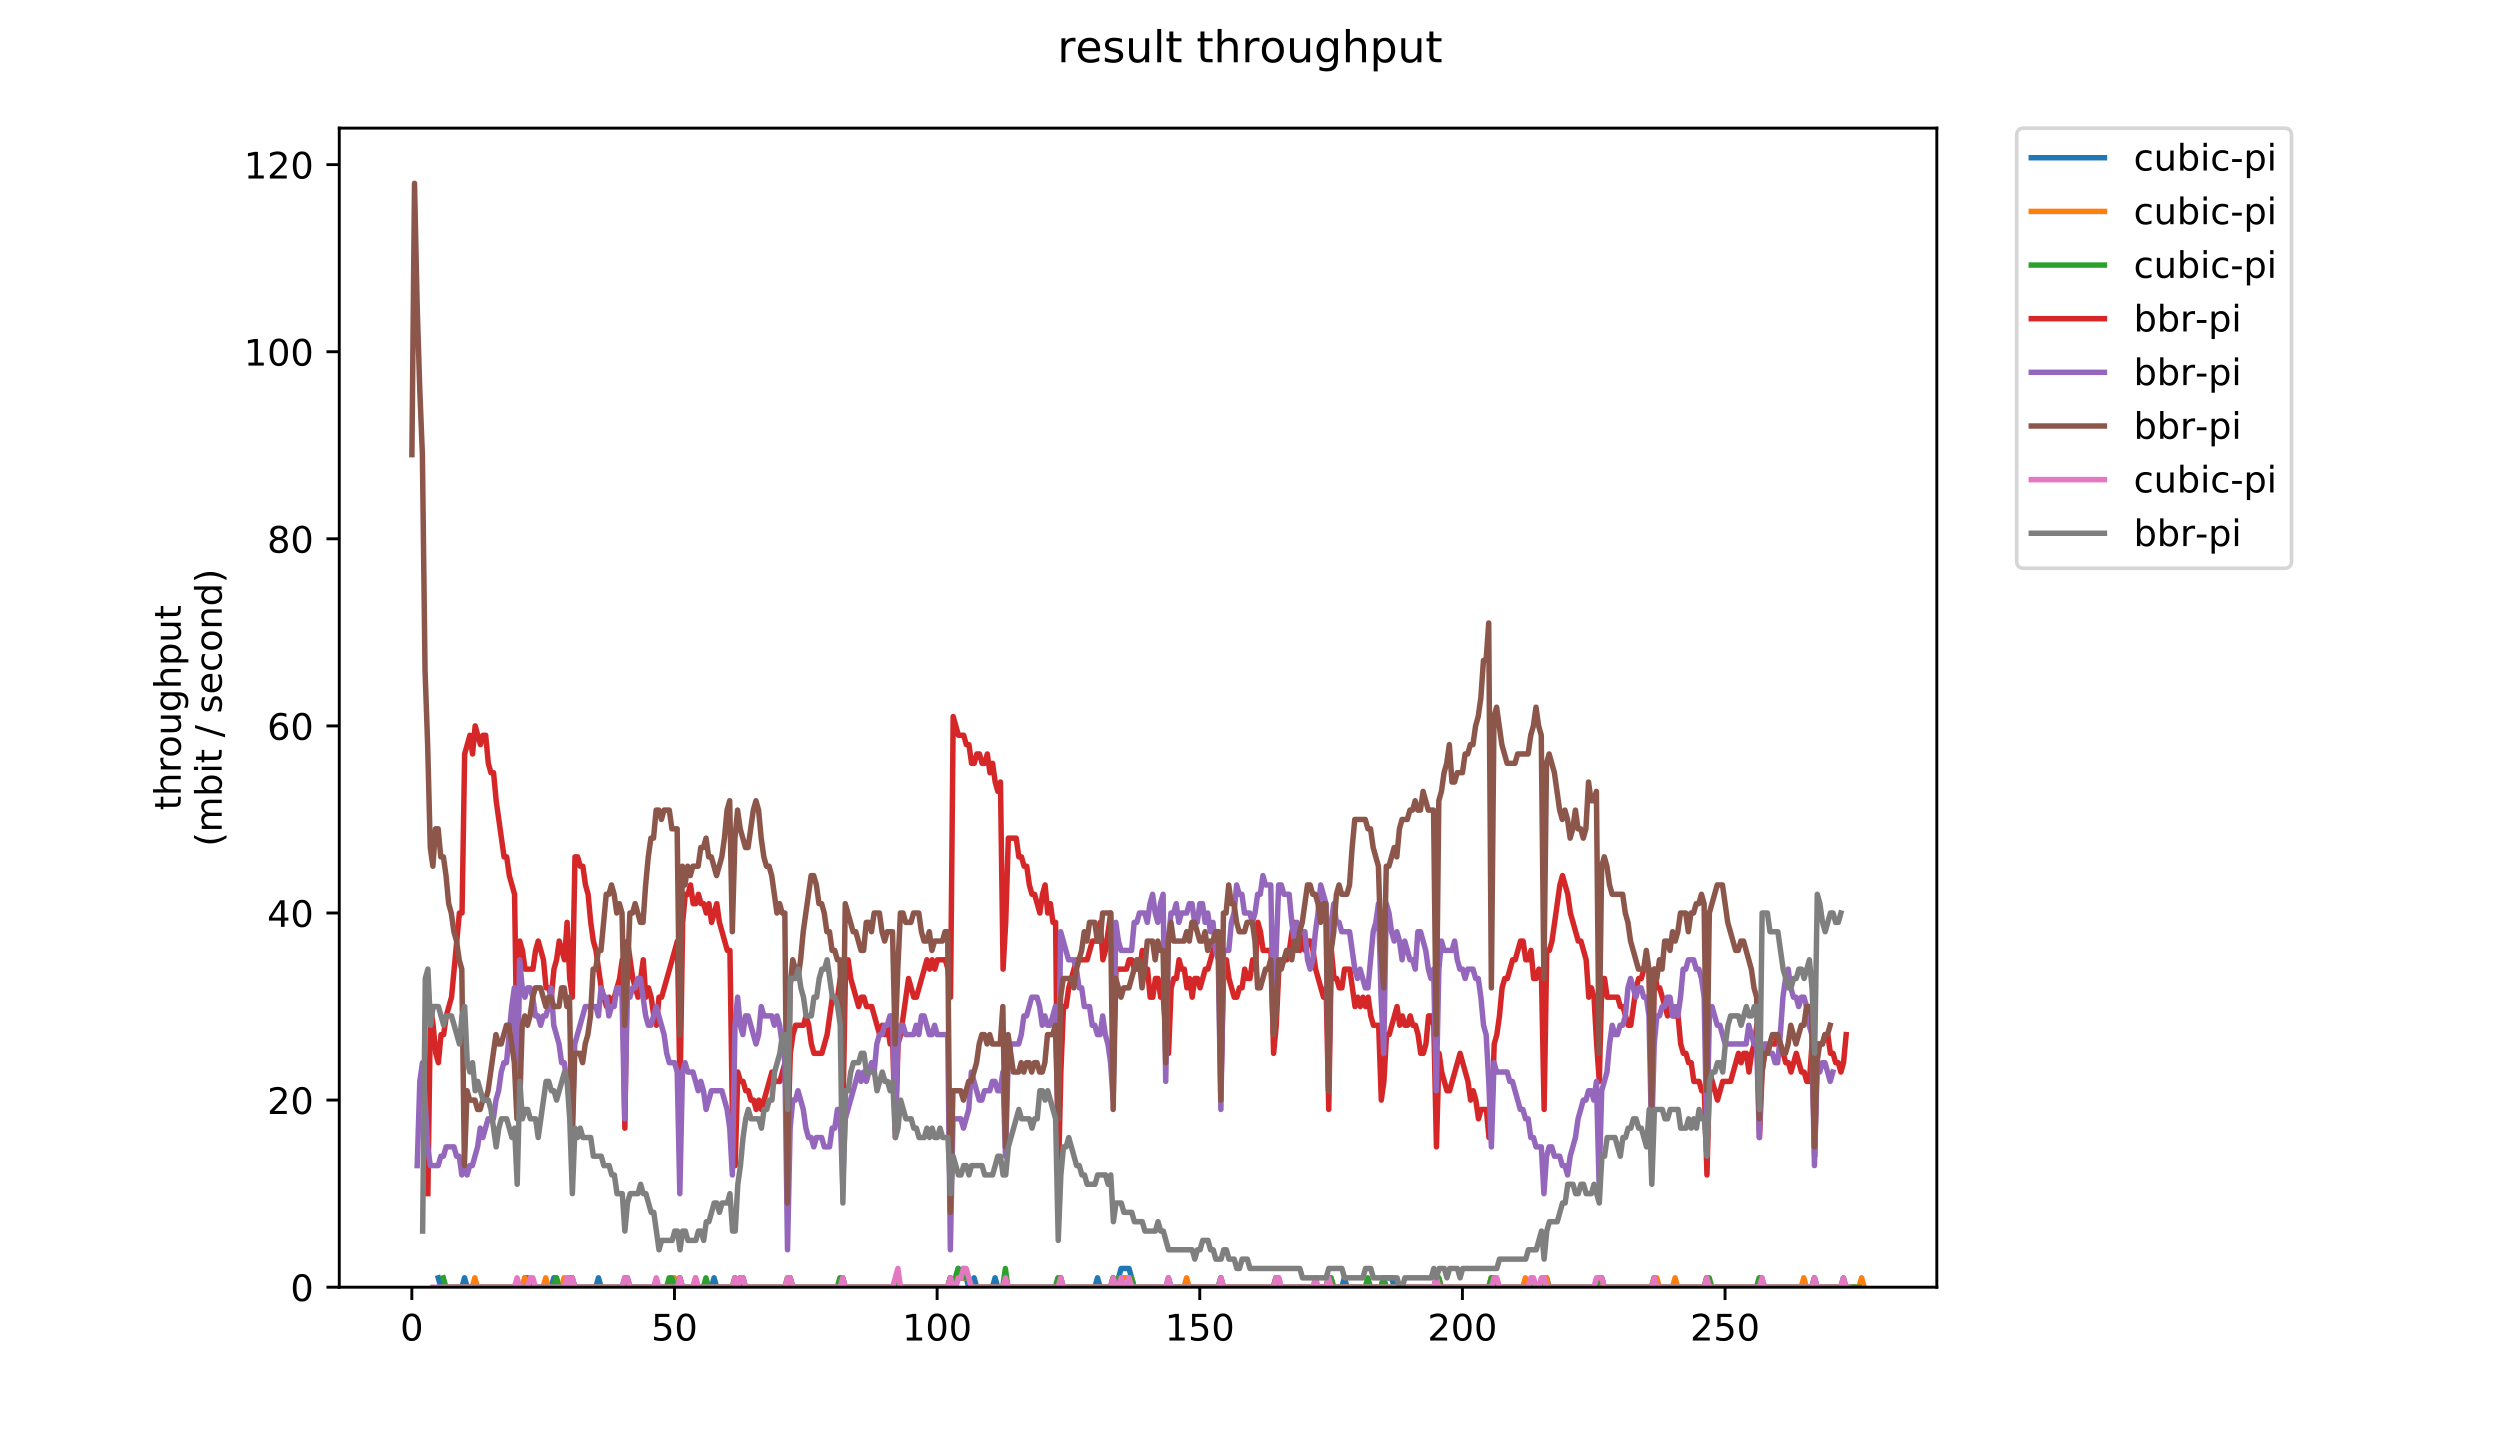 <?xml version="1.0" encoding="utf-8" standalone="no"?>
<!DOCTYPE svg PUBLIC "-//W3C//DTD SVG 1.1//EN"
  "http://www.w3.org/Graphics/SVG/1.1/DTD/svg11.dtd">
<!-- Created with matplotlib (https://matplotlib.org/) -->
<svg height="396pt" version="1.1" viewBox="0 0 684 396" width="684pt" xmlns="http://www.w3.org/2000/svg" xmlns:xlink="http://www.w3.org/1999/xlink">
 <defs>
  <style type="text/css">
*{stroke-linecap:butt;stroke-linejoin:round;}
  </style>
 </defs>
 <g id="figure_1">
  <g id="patch_1">
   <path d="M 0 396 
L 684 396 
L 684 0 
L 0 0 
z
" style="fill:#ffffff;"/>
  </g>
  <g id="axes_1">
   <g id="patch_2">
    <path d="M 92.824 352.174 
L 529.913 352.174 
L 529.913 35.062 
L 92.824 35.062 
z
" style="fill:#ffffff;"/>
   </g>
   <g id="matplotlib.axis_1">
    <g id="xtick_1">
     <g id="line2d_1">
      <defs>
       <path d="M 0 0 
L 0 3.5 
" id="m8788c60f93" style="stroke:#000000;stroke-width:0.8;"/>
      </defs>
      <g>
       <use style="stroke:#000000;stroke-width:0.8;" x="112.677" xlink:href="#m8788c60f93" y="352.174"/>
      </g>
     </g>
     <g id="text_1">
      <!-- 0 -->
      <defs>
       <path d="M 31.781 66.406 
Q 24.172 66.406 20.328 58.906 
Q 16.5 51.422 16.5 36.375 
Q 16.5 21.391 20.328 13.891 
Q 24.172 6.391 31.781 6.391 
Q 39.453 6.391 43.281 13.891 
Q 47.125 21.391 47.125 36.375 
Q 47.125 51.422 43.281 58.906 
Q 39.453 66.406 31.781 66.406 
z
M 31.781 74.219 
Q 44.047 74.219 50.516 64.516 
Q 56.984 54.828 56.984 36.375 
Q 56.984 17.969 50.516 8.266 
Q 44.047 -1.422 31.781 -1.422 
Q 19.531 -1.422 13.062 8.266 
Q 6.594 17.969 6.594 36.375 
Q 6.594 54.828 13.062 64.516 
Q 19.531 74.219 31.781 74.219 
z
" id="DejaVuSans-48"/>
      </defs>
      <g transform="translate(109.496 366.773)scale(0.1 -0.1)">
       <use xlink:href="#DejaVuSans-48"/>
      </g>
     </g>
    </g>
    <g id="xtick_2">
     <g id="line2d_2">
      <g>
       <use style="stroke:#000000;stroke-width:0.8;" x="184.536" xlink:href="#m8788c60f93" y="352.174"/>
      </g>
     </g>
     <g id="text_2">
      <!-- 50 -->
      <defs>
       <path d="M 10.797 72.906 
L 49.516 72.906 
L 49.516 64.594 
L 19.828 64.594 
L 19.828 46.734 
Q 21.969 47.469 24.109 47.828 
Q 26.266 48.188 28.422 48.188 
Q 40.625 48.188 47.75 41.5 
Q 54.891 34.812 54.891 23.391 
Q 54.891 11.625 47.562 5.094 
Q 40.234 -1.422 26.906 -1.422 
Q 22.312 -1.422 17.547 -0.641 
Q 12.797 0.141 7.719 1.703 
L 7.719 11.625 
Q 12.109 9.234 16.797 8.062 
Q 21.484 6.891 26.703 6.891 
Q 35.156 6.891 40.078 11.328 
Q 45.016 15.766 45.016 23.391 
Q 45.016 31 40.078 35.438 
Q 35.156 39.891 26.703 39.891 
Q 22.75 39.891 18.812 39.016 
Q 14.891 38.141 10.797 36.281 
z
" id="DejaVuSans-53"/>
      </defs>
      <g transform="translate(178.174 366.773)scale(0.1 -0.1)">
       <use xlink:href="#DejaVuSans-53"/>
       <use x="63.623" xlink:href="#DejaVuSans-48"/>
      </g>
     </g>
    </g>
    <g id="xtick_3">
     <g id="line2d_3">
      <g>
       <use style="stroke:#000000;stroke-width:0.8;" x="256.395" xlink:href="#m8788c60f93" y="352.174"/>
      </g>
     </g>
     <g id="text_3">
      <!-- 100 -->
      <defs>
       <path d="M 12.406 8.297 
L 28.516 8.297 
L 28.516 63.922 
L 10.984 60.406 
L 10.984 69.391 
L 28.422 72.906 
L 38.281 72.906 
L 38.281 8.297 
L 54.391 8.297 
L 54.391 0 
L 12.406 0 
z
" id="DejaVuSans-49"/>
      </defs>
      <g transform="translate(246.852 366.773)scale(0.1 -0.1)">
       <use xlink:href="#DejaVuSans-49"/>
       <use x="63.623" xlink:href="#DejaVuSans-48"/>
       <use x="127.246" xlink:href="#DejaVuSans-48"/>
      </g>
     </g>
    </g>
    <g id="xtick_4">
     <g id="line2d_4">
      <g>
       <use style="stroke:#000000;stroke-width:0.8;" x="328.255" xlink:href="#m8788c60f93" y="352.174"/>
      </g>
     </g>
     <g id="text_4">
      <!-- 150 -->
      <g transform="translate(318.711 366.773)scale(0.1 -0.1)">
       <use xlink:href="#DejaVuSans-49"/>
       <use x="63.623" xlink:href="#DejaVuSans-53"/>
       <use x="127.246" xlink:href="#DejaVuSans-48"/>
      </g>
     </g>
    </g>
    <g id="xtick_5">
     <g id="line2d_5">
      <g>
       <use style="stroke:#000000;stroke-width:0.8;" x="400.114" xlink:href="#m8788c60f93" y="352.174"/>
      </g>
     </g>
     <g id="text_5">
      <!-- 200 -->
      <defs>
       <path d="M 19.188 8.297 
L 53.609 8.297 
L 53.609 0 
L 7.328 0 
L 7.328 8.297 
Q 12.938 14.109 22.625 23.891 
Q 32.328 33.688 34.812 36.531 
Q 39.547 41.844 41.422 45.531 
Q 43.312 49.219 43.312 52.781 
Q 43.312 58.594 39.234 62.25 
Q 35.156 65.922 28.609 65.922 
Q 23.969 65.922 18.812 64.312 
Q 13.672 62.703 7.812 59.422 
L 7.812 69.391 
Q 13.766 71.781 18.938 73 
Q 24.125 74.219 28.422 74.219 
Q 39.75 74.219 46.484 68.547 
Q 53.219 62.891 53.219 53.422 
Q 53.219 48.922 51.531 44.891 
Q 49.859 40.875 45.406 35.406 
Q 44.188 33.984 37.641 27.219 
Q 31.109 20.453 19.188 8.297 
z
" id="DejaVuSans-50"/>
      </defs>
      <g transform="translate(390.57 366.773)scale(0.1 -0.1)">
       <use xlink:href="#DejaVuSans-50"/>
       <use x="63.623" xlink:href="#DejaVuSans-48"/>
       <use x="127.246" xlink:href="#DejaVuSans-48"/>
      </g>
     </g>
    </g>
    <g id="xtick_6">
     <g id="line2d_6">
      <g>
       <use style="stroke:#000000;stroke-width:0.8;" x="471.973" xlink:href="#m8788c60f93" y="352.174"/>
      </g>
     </g>
     <g id="text_6">
      <!-- 250 -->
      <g transform="translate(462.429 366.773)scale(0.1 -0.1)">
       <use xlink:href="#DejaVuSans-50"/>
       <use x="63.623" xlink:href="#DejaVuSans-53"/>
       <use x="127.246" xlink:href="#DejaVuSans-48"/>
      </g>
     </g>
    </g>
   </g>
   <g id="matplotlib.axis_2">
    <g id="ytick_1">
     <g id="line2d_7">
      <defs>
       <path d="M 0 0 
L -3.5 0 
" id="ma0cda96ea6" style="stroke:#000000;stroke-width:0.8;"/>
      </defs>
      <g>
       <use style="stroke:#000000;stroke-width:0.8;" x="92.824" xlink:href="#ma0cda96ea6" y="352.174"/>
      </g>
     </g>
     <g id="text_7">
      <!-- 0 -->
      <g transform="translate(79.461 355.973)scale(0.1 -0.1)">
       <use xlink:href="#DejaVuSans-48"/>
      </g>
     </g>
    </g>
    <g id="ytick_2">
     <g id="line2d_8">
      <g>
       <use style="stroke:#000000;stroke-width:0.8;" x="92.824" xlink:href="#ma0cda96ea6" y="300.986"/>
      </g>
     </g>
     <g id="text_8">
      <!-- 20 -->
      <g transform="translate(73.099 304.785)scale(0.1 -0.1)">
       <use xlink:href="#DejaVuSans-50"/>
       <use x="63.623" xlink:href="#DejaVuSans-48"/>
      </g>
     </g>
    </g>
    <g id="ytick_3">
     <g id="line2d_9">
      <g>
       <use style="stroke:#000000;stroke-width:0.8;" x="92.824" xlink:href="#ma0cda96ea6" y="249.798"/>
      </g>
     </g>
     <g id="text_9">
      <!-- 40 -->
      <defs>
       <path d="M 37.797 64.312 
L 12.891 25.391 
L 37.797 25.391 
z
M 35.203 72.906 
L 47.609 72.906 
L 47.609 25.391 
L 58.016 25.391 
L 58.016 17.188 
L 47.609 17.188 
L 47.609 0 
L 37.797 0 
L 37.797 17.188 
L 4.891 17.188 
L 4.891 26.703 
z
" id="DejaVuSans-52"/>
      </defs>
      <g transform="translate(73.099 253.597)scale(0.1 -0.1)">
       <use xlink:href="#DejaVuSans-52"/>
       <use x="63.623" xlink:href="#DejaVuSans-48"/>
      </g>
     </g>
    </g>
    <g id="ytick_4">
     <g id="line2d_10">
      <g>
       <use style="stroke:#000000;stroke-width:0.8;" x="92.824" xlink:href="#ma0cda96ea6" y="198.609"/>
      </g>
     </g>
     <g id="text_10">
      <!-- 60 -->
      <defs>
       <path d="M 33.016 40.375 
Q 26.375 40.375 22.484 35.828 
Q 18.609 31.297 18.609 23.391 
Q 18.609 15.531 22.484 10.953 
Q 26.375 6.391 33.016 6.391 
Q 39.656 6.391 43.531 10.953 
Q 47.406 15.531 47.406 23.391 
Q 47.406 31.297 43.531 35.828 
Q 39.656 40.375 33.016 40.375 
z
M 52.594 71.297 
L 52.594 62.312 
Q 48.875 64.062 45.094 64.984 
Q 41.312 65.922 37.594 65.922 
Q 27.828 65.922 22.672 59.328 
Q 17.531 52.734 16.797 39.406 
Q 19.672 43.656 24.016 45.922 
Q 28.375 48.188 33.594 48.188 
Q 44.578 48.188 50.953 41.516 
Q 57.328 34.859 57.328 23.391 
Q 57.328 12.156 50.688 5.359 
Q 44.047 -1.422 33.016 -1.422 
Q 20.359 -1.422 13.672 8.266 
Q 6.984 17.969 6.984 36.375 
Q 6.984 53.656 15.188 63.938 
Q 23.391 74.219 37.203 74.219 
Q 40.922 74.219 44.703 73.484 
Q 48.484 72.75 52.594 71.297 
z
" id="DejaVuSans-54"/>
      </defs>
      <g transform="translate(73.099 202.408)scale(0.1 -0.1)">
       <use xlink:href="#DejaVuSans-54"/>
       <use x="63.623" xlink:href="#DejaVuSans-48"/>
      </g>
     </g>
    </g>
    <g id="ytick_5">
     <g id="line2d_11">
      <g>
       <use style="stroke:#000000;stroke-width:0.8;" x="92.824" xlink:href="#ma0cda96ea6" y="147.421"/>
      </g>
     </g>
     <g id="text_11">
      <!-- 80 -->
      <defs>
       <path d="M 31.781 34.625 
Q 24.75 34.625 20.719 30.859 
Q 16.703 27.094 16.703 20.516 
Q 16.703 13.922 20.719 10.156 
Q 24.75 6.391 31.781 6.391 
Q 38.812 6.391 42.859 10.172 
Q 46.922 13.969 46.922 20.516 
Q 46.922 27.094 42.891 30.859 
Q 38.875 34.625 31.781 34.625 
z
M 21.922 38.812 
Q 15.578 40.375 12.031 44.719 
Q 8.5 49.078 8.5 55.328 
Q 8.5 64.062 14.719 69.141 
Q 20.953 74.219 31.781 74.219 
Q 42.672 74.219 48.875 69.141 
Q 55.078 64.062 55.078 55.328 
Q 55.078 49.078 51.531 44.719 
Q 48 40.375 41.703 38.812 
Q 48.828 37.156 52.797 32.312 
Q 56.781 27.484 56.781 20.516 
Q 56.781 9.906 50.312 4.234 
Q 43.844 -1.422 31.781 -1.422 
Q 19.734 -1.422 13.25 4.234 
Q 6.781 9.906 6.781 20.516 
Q 6.781 27.484 10.781 32.312 
Q 14.797 37.156 21.922 38.812 
z
M 18.312 54.391 
Q 18.312 48.734 21.844 45.562 
Q 25.391 42.391 31.781 42.391 
Q 38.141 42.391 41.719 45.562 
Q 45.312 48.734 45.312 54.391 
Q 45.312 60.062 41.719 63.234 
Q 38.141 66.406 31.781 66.406 
Q 25.391 66.406 21.844 63.234 
Q 18.312 60.062 18.312 54.391 
z
" id="DejaVuSans-56"/>
      </defs>
      <g transform="translate(73.099 151.22)scale(0.1 -0.1)">
       <use xlink:href="#DejaVuSans-56"/>
       <use x="63.623" xlink:href="#DejaVuSans-48"/>
      </g>
     </g>
    </g>
    <g id="ytick_6">
     <g id="line2d_12">
      <g>
       <use style="stroke:#000000;stroke-width:0.8;" x="92.824" xlink:href="#ma0cda96ea6" y="96.233"/>
      </g>
     </g>
     <g id="text_12">
      <!-- 100 -->
      <g transform="translate(66.736 100.032)scale(0.1 -0.1)">
       <use xlink:href="#DejaVuSans-49"/>
       <use x="63.623" xlink:href="#DejaVuSans-48"/>
       <use x="127.246" xlink:href="#DejaVuSans-48"/>
      </g>
     </g>
    </g>
    <g id="ytick_7">
     <g id="line2d_13">
      <g>
       <use style="stroke:#000000;stroke-width:0.8;" x="92.824" xlink:href="#ma0cda96ea6" y="45.044"/>
      </g>
     </g>
     <g id="text_13">
      <!-- 120 -->
      <g transform="translate(66.736 48.843)scale(0.1 -0.1)">
       <use xlink:href="#DejaVuSans-49"/>
       <use x="63.623" xlink:href="#DejaVuSans-50"/>
       <use x="127.246" xlink:href="#DejaVuSans-48"/>
      </g>
     </g>
    </g>
    <g id="text_14">
     <!-- throughput -->
     <defs>
      <path d="M 18.312 70.219 
L 18.312 54.688 
L 36.812 54.688 
L 36.812 47.703 
L 18.312 47.703 
L 18.312 18.016 
Q 18.312 11.328 20.141 9.422 
Q 21.969 7.516 27.594 7.516 
L 36.812 7.516 
L 36.812 0 
L 27.594 0 
Q 17.188 0 13.234 3.875 
Q 9.281 7.766 9.281 18.016 
L 9.281 47.703 
L 2.688 47.703 
L 2.688 54.688 
L 9.281 54.688 
L 9.281 70.219 
z
" id="DejaVuSans-116"/>
      <path d="M 54.891 33.016 
L 54.891 0 
L 45.906 0 
L 45.906 32.719 
Q 45.906 40.484 42.875 44.328 
Q 39.844 48.188 33.797 48.188 
Q 26.516 48.188 22.312 43.547 
Q 18.109 38.922 18.109 30.906 
L 18.109 0 
L 9.078 0 
L 9.078 75.984 
L 18.109 75.984 
L 18.109 46.188 
Q 21.344 51.125 25.703 53.562 
Q 30.078 56 35.797 56 
Q 45.219 56 50.047 50.172 
Q 54.891 44.344 54.891 33.016 
z
" id="DejaVuSans-104"/>
      <path d="M 41.109 46.297 
Q 39.594 47.172 37.812 47.578 
Q 36.031 48 33.891 48 
Q 26.266 48 22.188 43.047 
Q 18.109 38.094 18.109 28.812 
L 18.109 0 
L 9.078 0 
L 9.078 54.688 
L 18.109 54.688 
L 18.109 46.188 
Q 20.953 51.172 25.484 53.578 
Q 30.031 56 36.531 56 
Q 37.453 56 38.578 55.875 
Q 39.703 55.766 41.062 55.516 
z
" id="DejaVuSans-114"/>
      <path d="M 30.609 48.391 
Q 23.391 48.391 19.188 42.75 
Q 14.984 37.109 14.984 27.297 
Q 14.984 17.484 19.156 11.844 
Q 23.344 6.203 30.609 6.203 
Q 37.797 6.203 41.984 11.859 
Q 46.188 17.531 46.188 27.297 
Q 46.188 37.016 41.984 42.703 
Q 37.797 48.391 30.609 48.391 
z
M 30.609 56 
Q 42.328 56 49.016 48.375 
Q 55.719 40.766 55.719 27.297 
Q 55.719 13.875 49.016 6.219 
Q 42.328 -1.422 30.609 -1.422 
Q 18.844 -1.422 12.172 6.219 
Q 5.516 13.875 5.516 27.297 
Q 5.516 40.766 12.172 48.375 
Q 18.844 56 30.609 56 
z
" id="DejaVuSans-111"/>
      <path d="M 8.5 21.578 
L 8.5 54.688 
L 17.484 54.688 
L 17.484 21.922 
Q 17.484 14.156 20.5 10.266 
Q 23.531 6.391 29.594 6.391 
Q 36.859 6.391 41.078 11.031 
Q 45.312 15.672 45.312 23.688 
L 45.312 54.688 
L 54.297 54.688 
L 54.297 0 
L 45.312 0 
L 45.312 8.406 
Q 42.047 3.422 37.719 1 
Q 33.406 -1.422 27.688 -1.422 
Q 18.266 -1.422 13.375 4.438 
Q 8.5 10.297 8.5 21.578 
z
M 31.109 56 
z
" id="DejaVuSans-117"/>
      <path d="M 45.406 27.984 
Q 45.406 37.75 41.375 43.109 
Q 37.359 48.484 30.078 48.484 
Q 22.859 48.484 18.828 43.109 
Q 14.797 37.75 14.797 27.984 
Q 14.797 18.266 18.828 12.891 
Q 22.859 7.516 30.078 7.516 
Q 37.359 7.516 41.375 12.891 
Q 45.406 18.266 45.406 27.984 
z
M 54.391 6.781 
Q 54.391 -7.172 48.188 -13.984 
Q 42 -20.797 29.203 -20.797 
Q 24.469 -20.797 20.266 -20.094 
Q 16.062 -19.391 12.109 -17.922 
L 12.109 -9.188 
Q 16.062 -11.328 19.922 -12.344 
Q 23.781 -13.375 27.781 -13.375 
Q 36.625 -13.375 41.016 -8.766 
Q 45.406 -4.156 45.406 5.172 
L 45.406 9.625 
Q 42.625 4.781 38.281 2.391 
Q 33.938 0 27.875 0 
Q 17.828 0 11.672 7.656 
Q 5.516 15.328 5.516 27.984 
Q 5.516 40.672 11.672 48.328 
Q 17.828 56 27.875 56 
Q 33.938 56 38.281 53.609 
Q 42.625 51.219 45.406 46.391 
L 45.406 54.688 
L 54.391 54.688 
z
" id="DejaVuSans-103"/>
      <path d="M 18.109 8.203 
L 18.109 -20.797 
L 9.078 -20.797 
L 9.078 54.688 
L 18.109 54.688 
L 18.109 46.391 
Q 20.953 51.266 25.266 53.625 
Q 29.594 56 35.594 56 
Q 45.562 56 51.781 48.094 
Q 58.016 40.188 58.016 27.297 
Q 58.016 14.406 51.781 6.484 
Q 45.562 -1.422 35.594 -1.422 
Q 29.594 -1.422 25.266 0.953 
Q 20.953 3.328 18.109 8.203 
z
M 48.688 27.297 
Q 48.688 37.203 44.609 42.844 
Q 40.531 48.484 33.406 48.484 
Q 26.266 48.484 22.188 42.844 
Q 18.109 37.203 18.109 27.297 
Q 18.109 17.391 22.188 11.75 
Q 26.266 6.109 33.406 6.109 
Q 40.531 6.109 44.609 11.75 
Q 48.688 17.391 48.688 27.297 
z
" id="DejaVuSans-112"/>
     </defs>
     <g transform="translate(49.459 221.675)rotate(-90)scale(0.1 -0.1)">
      <use xlink:href="#DejaVuSans-116"/>
      <use x="39.209" xlink:href="#DejaVuSans-104"/>
      <use x="102.588" xlink:href="#DejaVuSans-114"/>
      <use x="143.67" xlink:href="#DejaVuSans-111"/>
      <use x="204.852" xlink:href="#DejaVuSans-117"/>
      <use x="268.23" xlink:href="#DejaVuSans-103"/>
      <use x="331.707" xlink:href="#DejaVuSans-104"/>
      <use x="395.086" xlink:href="#DejaVuSans-112"/>
      <use x="458.562" xlink:href="#DejaVuSans-117"/>
      <use x="521.941" xlink:href="#DejaVuSans-116"/>
     </g>
     <!-- (mbit / second) -->
     <defs>
      <path d="M 31 75.875 
Q 24.469 64.656 21.281 53.656 
Q 18.109 42.672 18.109 31.391 
Q 18.109 20.125 21.312 9.062 
Q 24.516 -2 31 -13.188 
L 23.188 -13.188 
Q 15.875 -1.703 12.234 9.375 
Q 8.594 20.453 8.594 31.391 
Q 8.594 42.281 12.203 53.312 
Q 15.828 64.359 23.188 75.875 
z
" id="DejaVuSans-40"/>
      <path d="M 52 44.188 
Q 55.375 50.25 60.062 53.125 
Q 64.75 56 71.094 56 
Q 79.641 56 84.281 50.016 
Q 88.922 44.047 88.922 33.016 
L 88.922 0 
L 79.891 0 
L 79.891 32.719 
Q 79.891 40.578 77.094 44.375 
Q 74.312 48.188 68.609 48.188 
Q 61.625 48.188 57.562 43.547 
Q 53.516 38.922 53.516 30.906 
L 53.516 0 
L 44.484 0 
L 44.484 32.719 
Q 44.484 40.625 41.703 44.406 
Q 38.922 48.188 33.109 48.188 
Q 26.219 48.188 22.156 43.531 
Q 18.109 38.875 18.109 30.906 
L 18.109 0 
L 9.078 0 
L 9.078 54.688 
L 18.109 54.688 
L 18.109 46.188 
Q 21.188 51.219 25.484 53.609 
Q 29.781 56 35.688 56 
Q 41.656 56 45.828 52.969 
Q 50 49.953 52 44.188 
z
" id="DejaVuSans-109"/>
      <path d="M 48.688 27.297 
Q 48.688 37.203 44.609 42.844 
Q 40.531 48.484 33.406 48.484 
Q 26.266 48.484 22.188 42.844 
Q 18.109 37.203 18.109 27.297 
Q 18.109 17.391 22.188 11.75 
Q 26.266 6.109 33.406 6.109 
Q 40.531 6.109 44.609 11.75 
Q 48.688 17.391 48.688 27.297 
z
M 18.109 46.391 
Q 20.953 51.266 25.266 53.625 
Q 29.594 56 35.594 56 
Q 45.562 56 51.781 48.094 
Q 58.016 40.188 58.016 27.297 
Q 58.016 14.406 51.781 6.484 
Q 45.562 -1.422 35.594 -1.422 
Q 29.594 -1.422 25.266 0.953 
Q 20.953 3.328 18.109 8.203 
L 18.109 0 
L 9.078 0 
L 9.078 75.984 
L 18.109 75.984 
z
" id="DejaVuSans-98"/>
      <path d="M 9.422 54.688 
L 18.406 54.688 
L 18.406 0 
L 9.422 0 
z
M 9.422 75.984 
L 18.406 75.984 
L 18.406 64.594 
L 9.422 64.594 
z
" id="DejaVuSans-105"/>
      <path id="DejaVuSans-32"/>
      <path d="M 25.391 72.906 
L 33.688 72.906 
L 8.297 -9.281 
L 0 -9.281 
z
" id="DejaVuSans-47"/>
      <path d="M 44.281 53.078 
L 44.281 44.578 
Q 40.484 46.531 36.375 47.5 
Q 32.281 48.484 27.875 48.484 
Q 21.188 48.484 17.844 46.438 
Q 14.5 44.391 14.5 40.281 
Q 14.5 37.156 16.891 35.375 
Q 19.281 33.594 26.516 31.984 
L 29.594 31.297 
Q 39.156 29.25 43.188 25.516 
Q 47.219 21.781 47.219 15.094 
Q 47.219 7.469 41.188 3.016 
Q 35.156 -1.422 24.609 -1.422 
Q 20.219 -1.422 15.453 -0.562 
Q 10.688 0.297 5.422 2 
L 5.422 11.281 
Q 10.406 8.688 15.234 7.391 
Q 20.062 6.109 24.812 6.109 
Q 31.156 6.109 34.562 8.281 
Q 37.984 10.453 37.984 14.406 
Q 37.984 18.062 35.516 20.016 
Q 33.062 21.969 24.703 23.781 
L 21.578 24.516 
Q 13.234 26.266 9.516 29.906 
Q 5.812 33.547 5.812 39.891 
Q 5.812 47.609 11.281 51.797 
Q 16.75 56 26.812 56 
Q 31.781 56 36.172 55.266 
Q 40.578 54.547 44.281 53.078 
z
" id="DejaVuSans-115"/>
      <path d="M 56.203 29.594 
L 56.203 25.203 
L 14.891 25.203 
Q 15.484 15.922 20.484 11.062 
Q 25.484 6.203 34.422 6.203 
Q 39.594 6.203 44.453 7.469 
Q 49.312 8.734 54.109 11.281 
L 54.109 2.781 
Q 49.266 0.734 44.188 -0.344 
Q 39.109 -1.422 33.891 -1.422 
Q 20.797 -1.422 13.156 6.188 
Q 5.516 13.812 5.516 26.812 
Q 5.516 40.234 12.766 48.109 
Q 20.016 56 32.328 56 
Q 43.359 56 49.781 48.891 
Q 56.203 41.797 56.203 29.594 
z
M 47.219 32.234 
Q 47.125 39.594 43.094 43.984 
Q 39.062 48.391 32.422 48.391 
Q 24.906 48.391 20.391 44.141 
Q 15.875 39.891 15.188 32.172 
z
" id="DejaVuSans-101"/>
      <path d="M 48.781 52.594 
L 48.781 44.188 
Q 44.969 46.297 41.141 47.344 
Q 37.312 48.391 33.406 48.391 
Q 24.656 48.391 19.812 42.844 
Q 14.984 37.312 14.984 27.297 
Q 14.984 17.281 19.812 11.734 
Q 24.656 6.203 33.406 6.203 
Q 37.312 6.203 41.141 7.25 
Q 44.969 8.297 48.781 10.406 
L 48.781 2.094 
Q 45.016 0.344 40.984 -0.531 
Q 36.969 -1.422 32.422 -1.422 
Q 20.062 -1.422 12.781 6.344 
Q 5.516 14.109 5.516 27.297 
Q 5.516 40.672 12.859 48.328 
Q 20.219 56 33.016 56 
Q 37.156 56 41.109 55.141 
Q 45.062 54.297 48.781 52.594 
z
" id="DejaVuSans-99"/>
      <path d="M 54.891 33.016 
L 54.891 0 
L 45.906 0 
L 45.906 32.719 
Q 45.906 40.484 42.875 44.328 
Q 39.844 48.188 33.797 48.188 
Q 26.516 48.188 22.312 43.547 
Q 18.109 38.922 18.109 30.906 
L 18.109 0 
L 9.078 0 
L 9.078 54.688 
L 18.109 54.688 
L 18.109 46.188 
Q 21.344 51.125 25.703 53.562 
Q 30.078 56 35.797 56 
Q 45.219 56 50.047 50.172 
Q 54.891 44.344 54.891 33.016 
z
" id="DejaVuSans-110"/>
      <path d="M 45.406 46.391 
L 45.406 75.984 
L 54.391 75.984 
L 54.391 0 
L 45.406 0 
L 45.406 8.203 
Q 42.578 3.328 38.25 0.953 
Q 33.938 -1.422 27.875 -1.422 
Q 17.969 -1.422 11.734 6.484 
Q 5.516 14.406 5.516 27.297 
Q 5.516 40.188 11.734 48.094 
Q 17.969 56 27.875 56 
Q 33.938 56 38.25 53.625 
Q 42.578 51.266 45.406 46.391 
z
M 14.797 27.297 
Q 14.797 17.391 18.875 11.75 
Q 22.953 6.109 30.078 6.109 
Q 37.203 6.109 41.297 11.75 
Q 45.406 17.391 45.406 27.297 
Q 45.406 37.203 41.297 42.844 
Q 37.203 48.484 30.078 48.484 
Q 22.953 48.484 18.875 42.844 
Q 14.797 37.203 14.797 27.297 
z
" id="DejaVuSans-100"/>
      <path d="M 8.016 75.875 
L 15.828 75.875 
Q 23.141 64.359 26.781 53.312 
Q 30.422 42.281 30.422 31.391 
Q 30.422 20.453 26.781 9.375 
Q 23.141 -1.703 15.828 -13.188 
L 8.016 -13.188 
Q 14.5 -2 17.703 9.062 
Q 20.906 20.125 20.906 31.391 
Q 20.906 42.672 17.703 53.656 
Q 14.5 64.656 8.016 75.875 
z
" id="DejaVuSans-41"/>
     </defs>
     <g transform="translate(60.657 231.609)rotate(-90)scale(0.1 -0.1)">
      <use xlink:href="#DejaVuSans-40"/>
      <use x="39.014" xlink:href="#DejaVuSans-109"/>
      <use x="136.426" xlink:href="#DejaVuSans-98"/>
      <use x="199.902" xlink:href="#DejaVuSans-105"/>
      <use x="227.686" xlink:href="#DejaVuSans-116"/>
      <use x="266.895" xlink:href="#DejaVuSans-32"/>
      <use x="298.682" xlink:href="#DejaVuSans-47"/>
      <use x="332.373" xlink:href="#DejaVuSans-32"/>
      <use x="364.16" xlink:href="#DejaVuSans-115"/>
      <use x="416.26" xlink:href="#DejaVuSans-101"/>
      <use x="477.783" xlink:href="#DejaVuSans-99"/>
      <use x="532.764" xlink:href="#DejaVuSans-111"/>
      <use x="593.945" xlink:href="#DejaVuSans-110"/>
      <use x="657.324" xlink:href="#DejaVuSans-100"/>
      <use x="720.801" xlink:href="#DejaVuSans-41"/>
     </g>
    </g>
   </g>
   <g id="line2d_14">
    <path clip-path="url(#p3ee6241b88)" d="M 119.909 349.615 
L 120.628 352.174 
L 126.376 352.174 
L 127.095 349.615 
L 127.814 352.174 
L 142.904 352.174 
L 143.623 349.615 
L 144.341 349.615 
L 145.06 352.174 
L 150.809 352.174 
L 151.527 349.615 
L 152.246 349.615 
L 152.964 352.174 
L 155.839 352.174 
L 156.557 349.615 
L 157.276 352.174 
L 163.025 352.174 
L 163.743 349.615 
L 164.462 352.174 
L 170.211 352.174 
L 170.929 349.615 
L 171.648 349.615 
L 172.366 352.174 
L 185.301 352.174 
L 186.02 349.615 
L 186.738 352.174 
L 194.643 352.174 
L 195.361 349.615 
L 196.08 352.174 
L 202.547 352.174 
L 203.266 349.615 
L 203.984 352.174 
L 215.482 352.174 
L 216.2 349.615 
L 216.919 352.174 
L 229.854 352.174 
L 230.572 349.615 
L 231.291 352.174 
L 259.316 352.174 
L 260.034 349.615 
L 260.753 352.174 
L 262.19 347.055 
L 262.909 349.615 
L 264.346 349.615 
L 265.065 352.174 
L 265.783 352.174 
L 266.502 349.615 
L 267.22 352.174 
L 271.532 352.174 
L 272.25 349.615 
L 272.969 352.174 
L 274.406 352.174 
L 275.125 349.615 
L 275.843 352.174 
L 289.497 352.174 
L 290.215 349.615 
L 290.934 352.174 
L 299.557 352.174 
L 300.276 349.615 
L 300.994 352.174 
L 303.868 352.174 
L 304.587 349.615 
L 305.306 352.174 
L 306.743 347.055 
L 308.899 347.055 
L 310.336 352.174 
L 318.959 352.174 
L 319.678 349.615 
L 320.396 352.174 
L 333.331 352.174 
L 334.049 349.615 
L 334.768 352.174 
L 348.421 352.174 
L 349.14 349.615 
L 349.858 352.174 
L 367.105 352.174 
L 367.823 349.615 
L 368.542 352.174 
L 377.883 352.174 
L 378.602 349.615 
L 380.758 349.615 
L 381.476 352.174 
L 392.255 352.174 
L 392.974 349.615 
L 393.692 352.174 
L 407.346 352.174 
L 408.064 349.615 
L 408.783 352.174 
L 421.717 352.174 
L 422.436 349.615 
L 423.155 349.615 
L 423.873 352.174 
L 436.808 352.174 
L 437.526 349.615 
L 438.245 349.615 
L 438.964 352.174 
L 495.732 352.174 
L 496.451 349.615 
L 497.17 352.174 
L 503.637 352.174 
L 504.355 349.615 
L 505.074 352.174 
L 507.23 352.174 
L 507.23 352.174 
" style="fill:none;stroke:#1f77b4;stroke-linecap:square;stroke-width:1.5;"/>
   </g>
   <g id="line2d_15">
    <path clip-path="url(#p3ee6241b88)" d="M 122.725 352.174 
L 129.192 352.174 
L 129.91 349.615 
L 130.629 352.174 
L 142.845 352.174 
L 143.564 349.615 
L 144.282 352.174 
L 148.594 352.174 
L 149.312 349.615 
L 150.031 352.174 
L 153.624 352.174 
L 154.343 349.615 
L 156.498 349.615 
L 157.217 352.174 
L 183.805 352.174 
L 184.523 349.615 
L 185.242 352.174 
L 185.961 349.615 
L 186.679 352.174 
L 189.554 352.174 
L 190.272 349.615 
L 190.991 352.174 
L 200.332 352.174 
L 201.051 349.615 
L 201.77 352.174 
L 202.488 349.615 
L 203.207 349.615 
L 203.925 352.174 
L 215.423 352.174 
L 216.141 349.615 
L 216.86 352.174 
L 229.795 352.174 
L 230.513 349.615 
L 231.232 352.174 
L 244.885 352.174 
L 245.604 349.615 
L 246.322 352.174 
L 259.257 352.174 
L 259.976 349.615 
L 260.694 352.174 
L 261.413 352.174 
L 262.131 349.615 
L 265.006 349.615 
L 265.724 352.174 
L 274.347 352.174 
L 275.066 349.615 
L 275.785 352.174 
L 289.438 352.174 
L 290.156 349.615 
L 290.875 352.174 
L 303.81 352.174 
L 304.528 349.615 
L 305.247 352.174 
L 305.965 349.615 
L 309.558 349.615 
L 310.277 352.174 
L 323.93 352.174 
L 324.649 349.615 
L 325.367 352.174 
L 348.362 352.174 
L 349.081 349.615 
L 349.799 352.174 
L 362.734 352.174 
L 363.453 349.615 
L 364.171 349.615 
L 364.89 352.174 
L 377.824 352.174 
L 378.543 349.615 
L 379.262 352.174 
L 392.915 352.174 
L 393.633 349.615 
L 394.352 352.174 
L 407.287 352.174 
L 408.005 349.615 
L 409.442 349.615 
L 410.161 352.174 
L 416.628 352.174 
L 417.347 349.615 
L 418.066 352.174 
L 421.659 352.174 
L 422.377 349.615 
L 423.096 349.615 
L 423.814 352.174 
L 436.749 352.174 
L 437.468 349.615 
L 438.186 352.174 
L 451.839 352.174 
L 452.558 349.615 
L 453.277 349.615 
L 453.995 352.174 
L 457.588 352.174 
L 458.307 349.615 
L 459.025 352.174 
L 466.211 352.174 
L 466.93 349.615 
L 467.648 352.174 
L 492.799 352.174 
L 493.518 349.615 
L 494.236 352.174 
L 508.608 352.174 
L 509.327 349.615 
L 510.045 352.174 
L 510.045 352.174 
" style="fill:none;stroke:#ff7f0e;stroke-linecap:square;stroke-width:1.5;"/>
   </g>
   <g id="line2d_16">
    <path clip-path="url(#p3ee6241b88)" d="M 121.289 349.615 
L 122.007 352.174 
L 151.47 352.174 
L 152.188 349.615 
L 152.907 352.174 
L 155.781 352.174 
L 156.5 349.615 
L 157.218 352.174 
L 182.369 352.174 
L 183.088 349.615 
L 183.806 349.615 
L 184.525 352.174 
L 185.243 352.174 
L 185.962 349.615 
L 186.681 352.174 
L 192.429 352.174 
L 193.148 349.615 
L 193.867 352.174 
L 200.334 352.174 
L 201.052 349.615 
L 201.771 352.174 
L 202.49 349.615 
L 203.208 349.615 
L 203.927 352.174 
L 214.706 352.174 
L 215.424 349.615 
L 216.143 349.615 
L 216.861 352.174 
L 229.078 352.174 
L 229.796 349.615 
L 230.515 349.615 
L 231.233 352.174 
L 244.887 352.174 
L 245.605 349.615 
L 246.324 352.174 
L 259.258 352.174 
L 259.977 349.615 
L 260.696 352.174 
L 262.133 347.055 
L 262.851 349.615 
L 263.57 347.055 
L 264.288 349.615 
L 265.007 349.615 
L 265.726 352.174 
L 274.349 352.174 
L 275.067 347.055 
L 275.786 352.174 
L 288.721 352.174 
L 289.439 349.615 
L 290.158 349.615 
L 290.876 352.174 
L 303.811 352.174 
L 304.53 349.615 
L 305.248 352.174 
L 305.967 349.615 
L 306.685 349.615 
L 307.404 352.174 
L 308.841 352.174 
L 309.56 349.615 
L 310.278 352.174 
L 333.273 352.174 
L 333.992 349.615 
L 334.71 352.174 
L 348.364 352.174 
L 349.082 349.615 
L 349.801 349.615 
L 350.519 352.174 
L 362.736 352.174 
L 363.454 349.615 
L 364.173 349.615 
L 364.891 352.174 
L 373.514 352.174 
L 374.233 349.615 
L 374.952 352.174 
L 377.826 352.174 
L 378.545 349.615 
L 379.263 352.174 
L 392.916 352.174 
L 393.635 349.615 
L 394.354 352.174 
L 407.288 352.174 
L 408.007 349.615 
L 408.725 349.615 
L 409.444 352.174 
L 436.75 352.174 
L 437.469 349.615 
L 438.188 349.615 
L 438.906 352.174 
L 451.841 352.174 
L 452.559 349.615 
L 453.278 352.174 
L 466.213 352.174 
L 466.931 349.615 
L 467.65 349.615 
L 468.368 352.174 
L 480.584 352.174 
L 481.303 349.615 
L 482.022 349.615 
L 482.74 352.174 
L 495.675 352.174 
L 496.393 349.615 
L 497.112 352.174 
L 508.61 352.174 
L 508.61 352.174 
" style="fill:none;stroke:#2ca02c;stroke-linecap:square;stroke-width:1.5;"/>
   </g>
   <g id="line2d_17">
    <path clip-path="url(#p3ee6241b88)" d="M 117.071 326.58 
L 117.789 275.392 
L 118.508 280.511 
L 119.226 288.189 
L 119.945 290.748 
L 120.664 283.07 
L 121.382 283.07 
L 122.101 277.951 
L 123.538 272.832 
L 125.694 249.798 
L 126.412 249.798 
L 127.131 206.287 
L 128.568 201.169 
L 129.287 206.287 
L 130.005 198.609 
L 131.443 203.728 
L 132.161 201.169 
L 132.88 201.169 
L 133.598 208.847 
L 134.317 211.406 
L 135.035 211.406 
L 135.754 219.085 
L 137.91 234.441 
L 138.628 234.441 
L 139.347 239.56 
L 140.784 244.679 
L 141.503 293.308 
L 142.221 257.476 
L 142.94 260.035 
L 143.659 265.154 
L 145.814 265.154 
L 146.533 260.035 
L 147.252 257.476 
L 148.689 262.595 
L 149.407 270.273 
L 150.126 270.273 
L 150.844 272.832 
L 151.563 265.154 
L 152.282 262.595 
L 153 257.476 
L 154.437 262.595 
L 155.156 252.357 
L 155.875 267.713 
L 156.593 272.832 
L 157.312 234.441 
L 158.03 234.441 
L 158.749 237 
L 159.468 237 
L 160.186 242.119 
L 160.905 244.679 
L 161.623 252.357 
L 162.342 257.476 
L 163.061 260.035 
L 164.498 270.273 
L 165.935 275.392 
L 166.653 272.832 
L 167.372 275.392 
L 169.528 267.713 
L 170.246 262.595 
L 170.965 308.664 
L 171.684 257.476 
L 173.121 267.713 
L 174.558 272.832 
L 175.995 262.595 
L 176.714 272.832 
L 177.432 270.273 
L 178.151 272.832 
L 178.87 277.951 
L 179.588 280.511 
L 180.307 272.832 
L 181.025 272.832 
L 185.337 257.476 
L 186.055 298.426 
L 186.774 252.357 
L 187.493 244.679 
L 188.211 244.679 
L 188.93 242.119 
L 189.648 247.238 
L 190.367 247.238 
L 191.086 244.679 
L 191.804 247.238 
L 192.523 247.238 
L 193.241 249.798 
L 193.96 247.238 
L 194.679 252.357 
L 196.116 247.238 
L 196.834 252.357 
L 198.99 260.035 
L 199.709 260.035 
L 200.427 308.664 
L 201.146 318.902 
L 201.864 293.308 
L 202.583 295.867 
L 203.302 295.867 
L 204.02 298.426 
L 204.739 298.426 
L 205.457 300.986 
L 206.176 300.986 
L 206.895 303.545 
L 207.613 300.986 
L 208.332 303.545 
L 211.206 293.308 
L 211.925 295.867 
L 213.362 295.867 
L 214.799 290.748 
L 215.518 311.224 
L 216.236 288.189 
L 216.955 283.07 
L 217.673 280.511 
L 219.829 280.511 
L 220.548 277.951 
L 221.266 280.511 
L 221.985 285.629 
L 222.704 288.189 
L 224.859 288.189 
L 226.297 283.07 
L 227.734 272.832 
L 229.171 272.832 
L 229.89 267.713 
L 230.608 306.105 
L 231.327 265.154 
L 232.045 262.595 
L 232.764 267.713 
L 234.92 275.392 
L 235.638 272.832 
L 236.357 272.832 
L 237.075 275.392 
L 238.513 275.392 
L 240.668 283.07 
L 241.387 280.511 
L 242.106 283.07 
L 242.824 280.511 
L 243.543 285.629 
L 244.261 285.629 
L 244.98 311.224 
L 245.699 285.629 
L 246.417 283.07 
L 248.573 267.713 
L 250.01 272.832 
L 250.729 272.832 
L 253.603 262.595 
L 254.322 265.154 
L 255.04 262.595 
L 255.759 265.154 
L 256.477 262.595 
L 258.633 262.595 
L 259.352 265.154 
L 260.07 272.832 
L 260.789 196.05 
L 262.226 201.169 
L 263.663 201.169 
L 264.382 203.728 
L 265.1 203.728 
L 265.819 208.847 
L 266.538 208.847 
L 267.256 206.287 
L 267.975 206.287 
L 268.693 208.847 
L 269.412 208.847 
L 270.131 206.287 
L 270.849 211.406 
L 271.568 208.847 
L 272.286 213.966 
L 273.005 216.525 
L 273.724 213.966 
L 274.442 265.154 
L 275.161 252.357 
L 275.879 229.322 
L 278.035 229.322 
L 278.754 234.441 
L 279.472 234.441 
L 280.191 237 
L 280.91 237 
L 281.628 242.119 
L 282.347 244.679 
L 283.065 244.679 
L 284.502 249.798 
L 285.221 244.679 
L 285.94 242.119 
L 286.658 249.798 
L 287.377 247.238 
L 288.095 252.357 
L 288.814 252.357 
L 289.533 324.021 
L 290.251 293.308 
L 290.97 275.392 
L 291.688 275.392 
L 292.407 270.273 
L 294.563 262.595 
L 297.437 262.595 
L 298.874 257.476 
L 300.311 257.476 
L 301.03 252.357 
L 301.749 262.595 
L 302.467 260.035 
L 303.904 249.798 
L 304.623 288.189 
L 305.342 265.154 
L 308.216 265.154 
L 308.935 262.595 
L 309.653 262.595 
L 310.372 265.154 
L 311.809 265.154 
L 312.528 260.035 
L 313.246 265.154 
L 313.965 265.154 
L 314.683 272.832 
L 315.402 272.832 
L 316.12 267.713 
L 316.839 267.713 
L 317.558 272.832 
L 318.276 272.832 
L 318.995 283.07 
L 319.713 288.189 
L 320.432 270.273 
L 321.151 267.713 
L 321.869 267.713 
L 322.588 262.595 
L 323.306 265.154 
L 324.025 265.154 
L 324.744 270.273 
L 325.462 267.713 
L 326.181 272.832 
L 326.899 267.713 
L 327.618 267.713 
L 328.337 270.273 
L 329.774 265.154 
L 330.492 265.154 
L 333.367 254.916 
L 334.085 295.867 
L 334.804 265.154 
L 335.522 262.595 
L 336.241 267.713 
L 337.678 272.832 
L 338.397 272.832 
L 339.115 270.273 
L 339.834 270.273 
L 340.553 265.154 
L 341.271 267.713 
L 341.99 267.713 
L 342.708 262.595 
L 343.427 265.154 
L 344.146 252.357 
L 344.864 254.916 
L 345.583 260.035 
L 347.738 260.035 
L 348.457 288.189 
L 349.176 280.511 
L 349.894 265.154 
L 350.613 262.595 
L 352.05 262.595 
L 352.769 260.035 
L 353.487 254.916 
L 354.206 252.357 
L 354.924 254.916 
L 355.643 260.035 
L 356.362 254.916 
L 357.08 260.035 
L 357.799 257.476 
L 358.517 257.476 
L 359.236 260.035 
L 359.955 265.154 
L 362.11 272.832 
L 362.829 270.273 
L 363.548 303.545 
L 364.266 260.035 
L 364.985 267.713 
L 365.703 267.713 
L 366.422 270.273 
L 367.14 270.273 
L 367.859 265.154 
L 369.296 265.154 
L 370.733 275.392 
L 371.452 272.832 
L 372.171 275.392 
L 372.889 272.832 
L 373.608 275.392 
L 374.326 272.832 
L 375.045 277.951 
L 375.764 280.511 
L 377.201 280.511 
L 377.919 300.986 
L 378.638 295.867 
L 379.357 283.07 
L 380.075 283.07 
L 382.231 275.392 
L 382.949 280.511 
L 383.668 277.951 
L 384.387 280.511 
L 385.105 280.511 
L 385.824 277.951 
L 386.542 280.511 
L 387.261 280.511 
L 387.98 283.07 
L 388.698 288.189 
L 389.417 288.189 
L 390.135 285.629 
L 390.854 277.951 
L 391.573 277.951 
L 392.291 280.511 
L 393.01 313.783 
L 393.728 288.189 
L 394.447 293.308 
L 395.884 298.426 
L 396.603 298.426 
L 399.477 288.189 
L 401.633 295.867 
L 402.351 300.986 
L 403.07 298.426 
L 403.789 300.986 
L 404.507 306.105 
L 405.226 303.545 
L 406.663 303.545 
L 407.382 311.224 
L 408.1 306.105 
L 408.819 285.629 
L 409.537 283.07 
L 410.256 277.951 
L 410.975 270.273 
L 411.693 267.713 
L 412.412 267.713 
L 413.849 262.595 
L 414.567 262.595 
L 416.005 257.476 
L 416.723 257.476 
L 417.442 262.595 
L 418.16 262.595 
L 418.879 260.035 
L 419.598 267.713 
L 420.316 267.713 
L 421.035 265.154 
L 421.753 267.713 
L 422.472 303.545 
L 423.191 260.035 
L 423.909 260.035 
L 424.628 257.476 
L 426.784 242.119 
L 427.502 239.56 
L 428.939 244.679 
L 429.658 249.798 
L 431.814 257.476 
L 432.532 257.476 
L 433.969 262.595 
L 434.688 272.832 
L 435.407 270.273 
L 436.125 272.832 
L 436.844 285.629 
L 437.562 295.867 
L 438.281 267.713 
L 439 267.713 
L 439.718 272.832 
L 442.593 272.832 
L 443.311 275.392 
L 444.03 275.392 
L 445.467 280.511 
L 446.186 280.511 
L 447.623 270.273 
L 448.341 267.713 
L 449.06 267.713 
L 449.778 265.154 
L 451.216 265.154 
L 451.934 306.105 
L 452.653 265.154 
L 453.371 270.273 
L 454.09 270.273 
L 456.246 277.951 
L 456.964 275.392 
L 457.683 277.951 
L 459.12 277.951 
L 459.839 285.629 
L 460.557 288.189 
L 461.276 288.189 
L 461.995 290.748 
L 462.713 290.748 
L 463.432 295.867 
L 464.869 295.867 
L 465.587 298.426 
L 466.306 298.426 
L 467.025 321.461 
L 467.743 293.308 
L 469.899 300.986 
L 471.336 295.867 
L 473.492 295.867 
L 475.648 288.189 
L 476.366 290.748 
L 477.085 288.189 
L 477.804 288.189 
L 478.522 293.308 
L 479.241 288.189 
L 479.959 285.629 
L 480.678 280.511 
L 481.396 311.224 
L 482.115 293.308 
L 482.834 288.189 
L 483.552 288.189 
L 484.271 285.629 
L 485.708 285.629 
L 486.427 283.07 
L 488.582 290.748 
L 489.301 290.748 
L 490.02 293.308 
L 491.457 288.189 
L 492.894 293.308 
L 493.613 293.308 
L 494.331 295.867 
L 495.05 295.867 
L 495.768 285.629 
L 496.487 316.342 
L 497.205 285.629 
L 498.643 285.629 
L 499.361 283.07 
L 500.08 283.07 
L 500.798 288.189 
L 501.517 288.189 
L 502.236 290.748 
L 502.954 290.748 
L 503.673 293.308 
L 504.391 290.748 
L 505.11 283.07 
L 505.11 283.07 
" style="fill:none;stroke:#d62728;stroke-linecap:square;stroke-width:1.5;"/>
   </g>
   <g id="line2d_18">
    <path clip-path="url(#p3ee6241b88)" d="M 114.142 318.902 
L 114.86 295.867 
L 115.579 290.748 
L 116.297 300.986 
L 117.016 313.783 
L 117.735 318.902 
L 119.89 318.902 
L 120.609 316.342 
L 121.328 316.342 
L 122.046 313.783 
L 124.202 313.783 
L 124.921 316.342 
L 125.639 316.342 
L 126.358 321.461 
L 127.076 318.902 
L 127.795 321.461 
L 128.514 318.902 
L 129.232 318.902 
L 130.669 313.783 
L 131.388 308.664 
L 132.106 311.224 
L 133.544 306.105 
L 134.981 306.105 
L 135.699 300.986 
L 136.418 298.426 
L 137.137 293.308 
L 137.855 290.748 
L 138.574 290.748 
L 140.011 275.392 
L 140.73 270.273 
L 141.448 303.545 
L 142.167 262.595 
L 142.885 270.273 
L 143.604 272.832 
L 144.323 270.273 
L 145.041 270.273 
L 145.76 272.832 
L 146.478 277.951 
L 147.197 277.951 
L 147.916 280.511 
L 148.634 277.951 
L 149.353 277.951 
L 150.071 275.392 
L 150.79 270.273 
L 151.508 280.511 
L 152.946 285.629 
L 153.664 290.748 
L 154.383 290.748 
L 155.101 295.867 
L 155.82 295.867 
L 156.539 308.664 
L 157.257 285.629 
L 160.132 275.392 
L 163.006 275.392 
L 163.725 277.951 
L 164.443 270.273 
L 165.162 272.832 
L 165.88 272.832 
L 166.599 277.951 
L 167.317 275.392 
L 168.036 275.392 
L 168.755 270.273 
L 169.473 270.273 
L 170.192 272.832 
L 170.91 306.105 
L 171.629 272.832 
L 172.348 272.832 
L 173.066 270.273 
L 173.785 270.273 
L 174.503 267.713 
L 175.222 267.713 
L 176.659 277.951 
L 177.378 280.511 
L 178.096 280.511 
L 179.534 275.392 
L 181.689 283.07 
L 182.408 288.189 
L 183.126 290.748 
L 184.564 290.748 
L 185.282 293.308 
L 186.001 326.58 
L 186.719 293.308 
L 187.438 290.748 
L 188.157 293.308 
L 189.594 293.308 
L 191.031 298.426 
L 191.75 295.867 
L 192.468 298.426 
L 193.187 303.545 
L 194.624 298.426 
L 197.498 298.426 
L 198.935 303.545 
L 199.654 308.664 
L 200.373 321.461 
L 201.091 280.511 
L 201.81 272.832 
L 202.528 280.511 
L 203.247 283.07 
L 203.966 277.951 
L 204.684 277.951 
L 206.84 285.629 
L 207.559 283.07 
L 208.277 275.392 
L 208.996 277.951 
L 211.152 277.951 
L 211.87 280.511 
L 212.589 277.951 
L 213.307 280.511 
L 214.744 290.748 
L 215.463 341.937 
L 216.182 308.664 
L 216.9 300.986 
L 217.619 300.986 
L 218.337 298.426 
L 219.775 303.545 
L 220.493 308.664 
L 221.212 311.224 
L 221.93 311.224 
L 222.649 313.783 
L 223.368 311.224 
L 224.805 311.224 
L 225.523 313.783 
L 226.961 313.783 
L 227.679 308.664 
L 228.398 308.664 
L 229.116 303.545 
L 229.835 303.545 
L 230.554 324.021 
L 231.272 306.105 
L 234.865 293.308 
L 235.584 295.867 
L 236.302 293.308 
L 237.021 295.867 
L 238.458 290.748 
L 239.177 293.308 
L 239.895 285.629 
L 240.614 283.07 
L 241.332 283.07 
L 242.051 280.511 
L 242.77 280.511 
L 243.488 277.951 
L 244.207 277.951 
L 244.925 308.664 
L 245.644 285.629 
L 246.363 280.511 
L 247.081 280.511 
L 247.8 283.07 
L 249.955 283.07 
L 250.674 280.511 
L 251.393 283.07 
L 252.111 277.951 
L 252.83 277.951 
L 254.267 283.07 
L 254.986 283.07 
L 255.704 280.511 
L 256.423 283.07 
L 259.297 283.07 
L 260.016 341.937 
L 260.734 306.105 
L 262.89 306.105 
L 263.609 308.664 
L 265.046 303.545 
L 265.764 293.308 
L 267.92 300.986 
L 268.639 300.986 
L 269.357 298.426 
L 270.795 298.426 
L 271.513 295.867 
L 272.232 295.867 
L 272.95 298.426 
L 273.669 298.426 
L 274.388 293.308 
L 275.106 316.342 
L 275.825 290.748 
L 276.543 285.629 
L 278.699 285.629 
L 279.418 283.07 
L 280.136 277.951 
L 280.855 277.951 
L 282.292 272.832 
L 283.729 272.832 
L 284.448 275.392 
L 285.166 280.511 
L 285.885 277.951 
L 286.604 280.511 
L 287.322 280.511 
L 288.759 275.392 
L 289.478 306.105 
L 290.197 254.916 
L 292.352 262.595 
L 293.79 262.595 
L 294.508 265.154 
L 295.227 270.273 
L 295.945 270.273 
L 296.664 275.392 
L 298.101 275.392 
L 298.82 280.511 
L 299.538 280.511 
L 300.257 283.07 
L 300.975 283.07 
L 301.694 277.951 
L 302.413 283.07 
L 303.131 285.629 
L 303.85 290.748 
L 304.568 300.986 
L 305.287 252.357 
L 306.006 257.476 
L 306.724 260.035 
L 309.599 260.035 
L 310.317 252.357 
L 311.036 252.357 
L 311.754 249.798 
L 313.192 249.798 
L 313.91 252.357 
L 314.629 247.238 
L 315.347 244.679 
L 316.066 249.798 
L 316.784 252.357 
L 317.503 247.238 
L 318.222 244.679 
L 318.94 295.867 
L 319.659 257.476 
L 320.377 249.798 
L 321.096 249.798 
L 321.815 247.238 
L 322.533 252.357 
L 323.252 249.798 
L 324.689 249.798 
L 325.408 247.238 
L 326.126 247.238 
L 326.845 252.357 
L 327.563 252.357 
L 328.282 247.238 
L 329.001 247.238 
L 329.719 252.357 
L 330.438 249.798 
L 331.156 254.916 
L 331.875 252.357 
L 332.593 260.035 
L 333.312 262.595 
L 334.031 303.545 
L 334.749 260.035 
L 336.186 260.035 
L 336.905 252.357 
L 337.624 249.798 
L 338.342 242.119 
L 339.061 244.679 
L 339.779 244.679 
L 340.498 249.798 
L 341.935 249.798 
L 342.654 252.357 
L 343.372 249.798 
L 344.091 244.679 
L 344.81 244.679 
L 345.528 239.56 
L 346.247 242.119 
L 347.684 242.119 
L 348.402 280.511 
L 349.84 242.119 
L 350.558 242.119 
L 351.277 244.679 
L 352.714 244.679 
L 353.433 252.357 
L 354.151 257.476 
L 354.87 252.357 
L 355.588 254.916 
L 357.026 254.916 
L 357.744 262.595 
L 358.463 265.154 
L 359.181 262.595 
L 359.9 254.916 
L 360.619 249.798 
L 361.337 242.119 
L 362.774 247.238 
L 363.493 298.426 
L 364.211 252.357 
L 364.93 247.238 
L 365.649 252.357 
L 366.367 252.357 
L 367.086 254.916 
L 369.242 254.916 
L 370.679 265.154 
L 371.397 267.713 
L 372.116 265.154 
L 373.553 270.273 
L 374.272 270.273 
L 375.709 254.916 
L 376.428 252.357 
L 377.146 247.238 
L 377.865 272.832 
L 378.583 288.189 
L 379.302 247.238 
L 380.02 249.798 
L 380.739 254.916 
L 381.458 257.476 
L 382.176 254.916 
L 382.895 257.476 
L 383.613 262.595 
L 384.332 257.476 
L 385.769 262.595 
L 386.488 262.595 
L 387.206 265.154 
L 387.925 254.916 
L 388.644 254.916 
L 390.081 260.035 
L 390.799 265.154 
L 391.518 267.713 
L 392.237 265.154 
L 392.955 298.426 
L 393.674 265.154 
L 394.392 257.476 
L 395.111 260.035 
L 397.267 260.035 
L 397.985 257.476 
L 398.704 262.595 
L 399.422 265.154 
L 400.141 265.154 
L 400.86 267.713 
L 401.578 265.154 
L 403.015 265.154 
L 403.734 267.713 
L 404.453 267.713 
L 405.171 272.832 
L 405.89 280.511 
L 406.608 283.07 
L 407.327 295.867 
L 408.046 313.783 
L 408.764 290.748 
L 409.483 293.308 
L 412.357 293.308 
L 413.076 295.867 
L 413.794 295.867 
L 415.95 303.545 
L 416.669 303.545 
L 417.387 306.105 
L 418.106 306.105 
L 418.824 311.224 
L 419.543 311.224 
L 420.262 313.783 
L 421.699 313.783 
L 422.417 326.58 
L 423.136 316.342 
L 423.855 313.783 
L 424.573 313.783 
L 425.292 316.342 
L 426.729 316.342 
L 427.448 318.902 
L 428.166 318.902 
L 428.885 321.461 
L 429.603 316.342 
L 431.04 311.224 
L 431.759 306.105 
L 433.196 300.986 
L 433.915 300.986 
L 434.633 298.426 
L 435.352 298.426 
L 436.071 300.986 
L 436.789 295.867 
L 437.508 324.021 
L 438.226 298.426 
L 439.664 293.308 
L 440.382 285.629 
L 441.101 280.511 
L 441.819 283.07 
L 442.538 283.07 
L 443.257 280.511 
L 443.975 280.511 
L 444.694 277.951 
L 445.412 270.273 
L 446.131 267.713 
L 447.568 272.832 
L 448.287 270.273 
L 449.005 270.273 
L 449.724 272.832 
L 450.442 272.832 
L 451.161 277.951 
L 451.88 311.224 
L 452.598 285.629 
L 453.317 277.951 
L 454.035 277.951 
L 454.754 275.392 
L 455.473 275.392 
L 456.191 272.832 
L 456.91 272.832 
L 457.628 277.951 
L 458.347 275.392 
L 459.066 277.951 
L 459.784 272.832 
L 460.503 265.154 
L 461.221 265.154 
L 461.94 262.595 
L 463.377 262.595 
L 464.096 265.154 
L 464.814 265.154 
L 465.533 267.713 
L 466.251 272.832 
L 466.97 311.224 
L 467.689 277.951 
L 468.407 275.392 
L 469.844 280.511 
L 470.563 280.511 
L 472 285.629 
L 477.749 285.629 
L 478.468 280.511 
L 479.905 285.629 
L 480.623 285.629 
L 481.342 311.224 
L 482.06 290.748 
L 482.779 285.629 
L 483.498 285.629 
L 484.216 288.189 
L 484.935 288.189 
L 485.653 290.748 
L 486.372 290.748 
L 487.091 283.07 
L 487.809 272.832 
L 488.528 267.713 
L 489.246 265.154 
L 489.965 270.273 
L 490.684 272.832 
L 491.402 272.832 
L 492.121 275.392 
L 492.839 272.832 
L 493.558 272.832 
L 494.277 275.392 
L 494.995 280.511 
L 495.714 283.07 
L 496.432 318.902 
L 497.151 293.308 
L 497.869 293.308 
L 498.588 290.748 
L 499.307 290.748 
L 500.744 295.867 
L 501.462 293.308 
L 501.462 293.308 
" style="fill:none;stroke:#9467bd;stroke-linecap:square;stroke-width:1.5;"/>
   </g>
   <g id="line2d_19">
    <path clip-path="url(#p3ee6241b88)" d="M 112.692 124.386 
L 113.41 50.163 
L 114.129 83.435 
L 114.847 106.47 
L 115.566 124.386 
L 116.285 183.253 
L 117.003 203.728 
L 117.722 231.882 
L 118.44 237 
L 119.159 226.763 
L 119.878 226.763 
L 120.596 234.441 
L 121.315 234.441 
L 122.033 239.56 
L 122.752 247.238 
L 123.47 249.798 
L 124.189 254.916 
L 124.908 257.476 
L 125.626 262.595 
L 126.345 265.154 
L 127.063 318.902 
L 127.782 298.426 
L 128.501 300.986 
L 129.938 300.986 
L 130.656 303.545 
L 131.375 303.545 
L 132.094 300.986 
L 132.812 300.986 
L 133.531 298.426 
L 135.687 283.07 
L 136.405 285.629 
L 137.124 285.629 
L 138.561 280.511 
L 139.279 280.511 
L 140.717 290.748 
L 141.435 306.105 
L 142.154 303.545 
L 142.872 280.511 
L 143.591 277.951 
L 144.31 280.511 
L 145.028 277.951 
L 145.747 272.832 
L 146.465 270.273 
L 147.903 270.273 
L 149.34 275.392 
L 150.058 272.832 
L 150.777 272.832 
L 151.496 275.392 
L 152.933 275.392 
L 153.651 270.273 
L 154.37 270.273 
L 155.088 275.392 
L 155.807 272.832 
L 156.526 313.783 
L 157.244 288.189 
L 158.681 288.189 
L 159.4 290.748 
L 160.119 285.629 
L 160.837 283.07 
L 161.556 277.951 
L 162.274 265.154 
L 162.993 265.154 
L 163.712 260.035 
L 164.43 260.035 
L 165.867 244.679 
L 166.586 244.679 
L 167.305 242.119 
L 168.023 244.679 
L 168.742 249.798 
L 169.46 247.238 
L 170.179 249.798 
L 170.897 280.511 
L 171.616 267.713 
L 172.335 249.798 
L 173.053 249.798 
L 173.772 247.238 
L 175.209 252.357 
L 175.928 252.357 
L 176.646 242.119 
L 177.365 234.441 
L 178.083 229.322 
L 178.802 229.322 
L 179.521 221.644 
L 180.239 221.644 
L 180.958 224.203 
L 181.676 221.644 
L 183.114 221.644 
L 183.832 226.763 
L 185.269 226.763 
L 185.988 283.07 
L 186.706 237 
L 187.425 242.119 
L 188.144 237 
L 188.862 239.56 
L 189.581 237 
L 191.018 237 
L 191.737 231.882 
L 192.455 231.882 
L 193.174 229.322 
L 193.892 234.441 
L 194.611 234.441 
L 196.048 239.56 
L 197.485 234.441 
L 198.204 229.322 
L 198.923 221.644 
L 199.641 219.085 
L 200.36 254.916 
L 201.078 229.322 
L 201.797 221.644 
L 202.516 226.763 
L 203.953 231.882 
L 204.671 231.882 
L 206.108 221.644 
L 206.827 219.085 
L 207.546 221.644 
L 208.264 229.322 
L 208.983 234.441 
L 209.701 237 
L 210.42 237 
L 211.139 239.56 
L 212.576 249.798 
L 213.294 247.238 
L 214.013 249.798 
L 214.732 249.798 
L 215.45 329.139 
L 216.169 270.273 
L 216.887 262.595 
L 218.325 267.713 
L 219.043 262.595 
L 219.762 254.916 
L 221.917 239.56 
L 222.636 239.56 
L 223.355 242.119 
L 224.073 247.238 
L 224.792 247.238 
L 225.51 249.798 
L 226.229 254.916 
L 226.948 254.916 
L 227.666 260.035 
L 228.385 260.035 
L 229.103 262.595 
L 229.822 262.595 
L 230.541 295.867 
L 231.259 247.238 
L 233.415 254.916 
L 234.134 254.916 
L 235.571 260.035 
L 236.289 260.035 
L 237.008 252.357 
L 237.726 252.357 
L 238.445 254.916 
L 239.164 249.798 
L 240.601 249.798 
L 241.319 254.916 
L 242.038 257.476 
L 242.757 254.916 
L 244.194 254.916 
L 244.912 285.629 
L 245.631 265.154 
L 246.35 249.798 
L 247.068 249.798 
L 247.787 252.357 
L 249.224 252.357 
L 249.943 249.798 
L 251.38 249.798 
L 252.098 254.916 
L 252.817 257.476 
L 253.535 257.476 
L 254.254 254.916 
L 254.973 260.035 
L 255.691 257.476 
L 257.847 257.476 
L 258.566 254.916 
L 259.284 254.916 
L 260.003 331.699 
L 260.721 298.426 
L 262.877 298.426 
L 263.596 300.986 
L 265.033 295.867 
L 265.752 295.867 
L 267.189 290.748 
L 267.907 285.629 
L 268.626 283.07 
L 269.344 283.07 
L 270.063 285.629 
L 270.782 283.07 
L 271.5 285.629 
L 273.656 285.629 
L 274.375 275.392 
L 275.093 313.783 
L 275.812 283.07 
L 277.249 293.308 
L 278.686 293.308 
L 279.405 290.748 
L 280.123 293.308 
L 280.842 290.748 
L 281.561 290.748 
L 282.279 293.308 
L 282.998 290.748 
L 283.716 290.748 
L 284.435 293.308 
L 285.154 293.308 
L 285.872 290.748 
L 286.591 283.07 
L 288.028 283.07 
L 288.746 280.511 
L 289.465 306.105 
L 290.184 272.832 
L 290.902 267.713 
L 293.058 267.713 
L 293.777 270.273 
L 294.495 265.154 
L 295.932 260.035 
L 296.651 254.916 
L 297.37 257.476 
L 298.088 252.357 
L 299.525 252.357 
L 300.244 257.476 
L 300.963 257.476 
L 301.681 249.798 
L 303.837 249.798 
L 304.555 303.545 
L 305.274 267.713 
L 306.711 272.832 
L 307.43 270.273 
L 308.867 270.273 
L 311.023 262.595 
L 311.741 262.595 
L 312.46 270.273 
L 313.179 265.154 
L 313.897 257.476 
L 315.334 257.476 
L 316.053 262.595 
L 316.772 257.476 
L 317.49 260.035 
L 318.209 260.035 
L 318.927 290.748 
L 319.646 257.476 
L 320.364 252.357 
L 321.083 257.476 
L 323.957 257.476 
L 324.676 254.916 
L 325.395 257.476 
L 326.113 252.357 
L 326.832 252.357 
L 328.269 257.476 
L 328.988 257.476 
L 329.706 254.916 
L 330.425 260.035 
L 331.143 257.476 
L 331.862 257.476 
L 332.581 254.916 
L 333.299 254.916 
L 334.018 300.986 
L 334.736 249.798 
L 335.455 249.798 
L 336.173 242.119 
L 336.892 247.238 
L 337.611 247.238 
L 338.329 252.357 
L 339.048 254.916 
L 340.485 254.916 
L 341.204 252.357 
L 342.641 252.357 
L 343.359 257.476 
L 344.078 270.273 
L 344.797 270.273 
L 346.234 265.154 
L 346.952 265.154 
L 347.671 262.595 
L 348.39 283.07 
L 349.108 277.951 
L 349.827 262.595 
L 350.545 265.154 
L 351.983 260.035 
L 352.701 260.035 
L 353.42 262.595 
L 354.138 257.476 
L 354.857 260.035 
L 355.575 254.916 
L 356.294 252.357 
L 357.731 242.119 
L 358.45 242.119 
L 359.168 244.679 
L 359.887 244.679 
L 360.606 247.238 
L 361.324 252.357 
L 362.043 247.238 
L 362.761 247.238 
L 363.48 298.426 
L 364.199 260.035 
L 364.917 254.916 
L 365.636 244.679 
L 366.354 242.119 
L 367.073 244.679 
L 368.51 244.679 
L 369.229 242.119 
L 369.947 231.882 
L 370.666 224.203 
L 373.54 224.203 
L 374.259 226.763 
L 374.977 226.763 
L 375.696 231.882 
L 377.133 237 
L 377.852 260.035 
L 378.57 270.273 
L 379.289 237 
L 380.008 237 
L 381.445 231.882 
L 382.163 234.441 
L 382.882 226.763 
L 383.601 224.203 
L 385.038 224.203 
L 385.756 221.644 
L 386.475 221.644 
L 387.193 219.085 
L 387.912 221.644 
L 388.631 221.644 
L 389.349 216.525 
L 390.786 221.644 
L 392.224 221.644 
L 392.942 283.07 
L 393.661 219.085 
L 394.379 216.525 
L 395.098 211.406 
L 395.817 208.847 
L 396.535 203.728 
L 397.254 213.966 
L 397.972 213.966 
L 398.691 211.406 
L 400.128 211.406 
L 400.847 206.287 
L 401.565 206.287 
L 402.284 203.728 
L 403.002 203.728 
L 403.721 198.609 
L 404.44 196.05 
L 405.158 190.931 
L 405.877 180.693 
L 406.595 180.693 
L 407.314 170.456 
L 408.033 270.273 
L 408.751 196.05 
L 409.47 193.49 
L 410.907 203.728 
L 412.344 208.847 
L 414.5 208.847 
L 415.219 206.287 
L 418.093 206.287 
L 418.811 201.169 
L 419.53 198.609 
L 420.249 193.49 
L 420.967 198.609 
L 421.686 201.169 
L 422.404 267.713 
L 423.123 208.847 
L 423.842 206.287 
L 425.279 211.406 
L 426.716 221.644 
L 427.435 224.203 
L 428.153 221.644 
L 428.872 224.203 
L 429.59 229.322 
L 430.309 226.763 
L 431.028 221.644 
L 431.746 226.763 
L 432.465 226.763 
L 433.183 229.322 
L 433.902 226.763 
L 434.621 213.966 
L 435.339 219.085 
L 436.058 219.085 
L 436.776 216.525 
L 437.495 288.189 
L 438.213 237 
L 438.932 234.441 
L 439.651 237 
L 440.369 242.119 
L 441.088 244.679 
L 443.962 244.679 
L 444.681 249.798 
L 445.399 252.357 
L 446.118 257.476 
L 448.274 265.154 
L 449.711 265.154 
L 450.43 260.035 
L 451.148 265.154 
L 451.867 303.545 
L 452.585 265.154 
L 453.304 267.713 
L 454.022 262.595 
L 454.741 265.154 
L 455.46 257.476 
L 456.178 257.476 
L 456.897 260.035 
L 457.615 254.916 
L 458.334 257.476 
L 459.053 254.916 
L 459.771 249.798 
L 461.208 249.798 
L 461.927 254.916 
L 462.646 249.798 
L 463.364 249.798 
L 464.083 247.238 
L 464.801 247.238 
L 465.52 244.679 
L 466.239 247.238 
L 466.957 298.426 
L 467.676 249.798 
L 469.831 242.119 
L 471.269 242.119 
L 472.706 252.357 
L 474.862 260.035 
L 475.58 260.035 
L 476.299 257.476 
L 477.017 257.476 
L 479.173 265.154 
L 479.892 270.273 
L 480.61 272.832 
L 481.329 306.105 
L 482.048 293.308 
L 482.766 288.189 
L 483.485 288.189 
L 484.922 283.07 
L 486.359 283.07 
L 487.796 288.189 
L 488.515 288.189 
L 489.233 285.629 
L 489.952 280.511 
L 491.389 285.629 
L 492.826 280.511 
L 493.545 280.511 
L 494.264 275.392 
L 494.982 275.392 
L 495.701 277.951 
L 496.419 313.783 
L 497.138 290.748 
L 497.857 285.629 
L 498.575 285.629 
L 499.294 283.07 
L 500.012 283.07 
L 500.731 280.511 
L 500.731 280.511 
" style="fill:none;stroke:#8c564b;stroke-linecap:square;stroke-width:1.5;"/>
   </g>
   <g id="line2d_20">
    <path clip-path="url(#p3ee6241b88)" d="M 118.472 352.174 
L 140.748 352.174 
L 141.467 349.615 
L 142.185 352.174 
L 144.341 352.174 
L 145.06 349.615 
L 145.778 349.615 
L 146.497 352.174 
L 154.402 352.174 
L 155.12 349.615 
L 155.839 352.174 
L 156.557 349.615 
L 157.276 352.174 
L 170.211 352.174 
L 170.929 349.615 
L 171.648 349.615 
L 172.366 352.174 
L 178.834 352.174 
L 179.552 349.615 
L 180.271 352.174 
L 185.301 352.174 
L 186.02 349.615 
L 186.738 352.174 
L 189.612 352.174 
L 190.331 349.615 
L 191.05 352.174 
L 200.391 352.174 
L 201.11 349.615 
L 201.829 352.174 
L 202.547 349.615 
L 203.266 349.615 
L 203.984 352.174 
L 214.763 352.174 
L 215.482 349.615 
L 216.2 349.615 
L 216.919 352.174 
L 229.854 352.174 
L 230.572 349.615 
L 231.291 352.174 
L 244.225 352.174 
L 245.663 347.055 
L 246.381 352.174 
L 259.316 352.174 
L 260.034 349.615 
L 260.753 352.174 
L 261.472 352.174 
L 262.19 349.615 
L 262.909 349.615 
L 263.627 347.055 
L 264.346 347.055 
L 265.783 352.174 
L 274.406 352.174 
L 275.125 349.615 
L 275.843 352.174 
L 289.497 352.174 
L 290.215 349.615 
L 290.934 352.174 
L 303.868 352.174 
L 304.587 349.615 
L 305.306 352.174 
L 306.024 352.174 
L 306.743 349.615 
L 307.461 352.174 
L 308.18 352.174 
L 308.899 349.615 
L 309.617 352.174 
L 318.959 352.174 
L 319.678 349.615 
L 320.396 352.174 
L 333.331 352.174 
L 334.049 349.615 
L 334.768 352.174 
L 348.421 352.174 
L 349.14 349.615 
L 349.858 349.615 
L 350.577 352.174 
L 359.2 352.174 
L 359.919 349.615 
L 360.637 352.174 
L 362.793 352.174 
L 363.512 349.615 
L 364.23 352.174 
L 392.255 352.174 
L 392.974 349.615 
L 393.692 352.174 
L 408.064 352.174 
L 408.783 349.615 
L 409.501 349.615 
L 410.22 352.174 
L 418.125 352.174 
L 418.843 349.615 
L 419.562 349.615 
L 420.28 352.174 
L 420.999 352.174 
L 421.717 349.615 
L 422.436 349.615 
L 423.155 352.174 
L 436.089 352.174 
L 436.808 349.615 
L 438.245 349.615 
L 438.964 352.174 
L 451.898 352.174 
L 452.617 349.615 
L 453.335 352.174 
L 466.27 352.174 
L 466.989 349.615 
L 467.707 352.174 
L 481.361 352.174 
L 482.079 349.615 
L 482.798 352.174 
L 495.732 352.174 
L 496.451 349.615 
L 497.17 352.174 
L 503.637 352.174 
L 504.355 349.615 
L 505.074 352.174 
L 505.793 352.174 
L 505.793 352.174 
" style="fill:none;stroke:#e377c2;stroke-linecap:square;stroke-width:1.5;"/>
   </g>
   <g id="line2d_21">
    <path clip-path="url(#p3ee6241b88)" d="M 115.635 336.818 
L 116.354 267.713 
L 117.072 265.154 
L 117.791 280.511 
L 118.509 275.392 
L 119.946 275.392 
L 121.384 280.511 
L 122.102 277.951 
L 123.539 277.951 
L 125.695 285.629 
L 126.414 277.951 
L 127.132 275.392 
L 127.851 290.748 
L 128.57 293.308 
L 129.288 290.748 
L 130.007 298.426 
L 130.725 295.867 
L 132.163 300.986 
L 133.6 300.986 
L 134.318 303.545 
L 135.755 313.783 
L 136.474 308.664 
L 137.193 306.105 
L 138.63 306.105 
L 140.067 311.224 
L 140.786 308.664 
L 141.504 324.021 
L 142.223 295.867 
L 142.941 306.105 
L 143.66 303.545 
L 144.379 303.545 
L 145.097 306.105 
L 146.534 306.105 
L 147.253 311.224 
L 149.409 295.867 
L 150.127 295.867 
L 150.846 298.426 
L 151.565 298.426 
L 152.283 300.986 
L 154.439 293.308 
L 155.157 295.867 
L 155.876 306.105 
L 156.595 326.58 
L 157.313 308.664 
L 158.032 311.224 
L 158.75 308.664 
L 159.469 311.224 
L 161.625 311.224 
L 162.343 316.342 
L 164.499 316.342 
L 165.218 318.902 
L 166.655 318.902 
L 167.374 321.461 
L 168.092 321.461 
L 168.811 326.58 
L 170.248 326.58 
L 170.966 336.818 
L 171.685 329.139 
L 172.404 326.58 
L 174.559 326.58 
L 175.278 324.021 
L 175.997 326.58 
L 176.715 326.58 
L 178.152 331.699 
L 178.871 331.699 
L 180.308 341.937 
L 181.027 339.377 
L 183.901 339.377 
L 184.62 336.818 
L 185.338 336.818 
L 186.057 341.937 
L 186.775 336.818 
L 187.494 336.818 
L 188.213 339.377 
L 190.368 339.377 
L 191.087 336.818 
L 191.806 336.818 
L 192.524 339.377 
L 193.243 334.258 
L 193.961 334.258 
L 195.399 329.139 
L 196.117 329.139 
L 196.836 331.699 
L 197.554 329.139 
L 198.992 329.139 
L 199.71 326.58 
L 200.429 336.818 
L 201.147 336.818 
L 201.866 324.021 
L 202.584 318.902 
L 203.303 311.224 
L 204.022 306.105 
L 204.74 303.545 
L 205.459 306.105 
L 207.615 306.105 
L 208.333 308.664 
L 209.052 303.545 
L 209.77 303.545 
L 210.489 300.986 
L 211.208 300.986 
L 211.926 293.308 
L 213.363 288.189 
L 214.082 283.07 
L 214.801 283.07 
L 215.519 303.545 
L 216.238 267.713 
L 217.675 267.713 
L 218.393 265.154 
L 219.112 270.273 
L 219.831 272.832 
L 220.549 277.951 
L 221.986 277.951 
L 222.705 272.832 
L 223.424 272.832 
L 224.142 267.713 
L 224.861 265.154 
L 225.579 265.154 
L 226.298 262.595 
L 227.735 272.832 
L 228.454 272.832 
L 229.172 275.392 
L 229.891 280.511 
L 230.61 329.139 
L 231.328 298.426 
L 232.047 298.426 
L 232.765 293.308 
L 233.484 290.748 
L 234.921 290.748 
L 235.64 288.189 
L 236.358 288.189 
L 237.077 293.308 
L 239.233 293.308 
L 239.951 298.426 
L 241.388 293.308 
L 242.107 295.867 
L 242.826 295.867 
L 243.544 298.426 
L 244.263 295.867 
L 244.981 311.224 
L 245.7 308.664 
L 246.419 300.986 
L 247.856 306.105 
L 249.293 306.105 
L 250.012 308.664 
L 250.73 308.664 
L 251.449 311.224 
L 252.886 311.224 
L 253.604 308.664 
L 254.323 311.224 
L 255.042 308.664 
L 255.76 311.224 
L 256.479 311.224 
L 257.197 308.664 
L 257.916 311.224 
L 259.353 311.224 
L 260.072 326.58 
L 260.79 316.342 
L 262.228 321.461 
L 262.946 321.461 
L 263.665 318.902 
L 264.383 318.902 
L 265.102 321.461 
L 265.821 318.902 
L 268.695 318.902 
L 269.413 321.461 
L 271.569 321.461 
L 273.006 316.342 
L 273.725 316.342 
L 274.444 321.461 
L 275.162 321.461 
L 275.881 313.783 
L 278.755 303.545 
L 279.474 306.105 
L 281.63 306.105 
L 282.348 308.664 
L 283.067 306.105 
L 283.785 306.105 
L 284.504 298.426 
L 285.222 298.426 
L 285.941 300.986 
L 286.66 298.426 
L 288.815 306.105 
L 289.534 339.377 
L 290.253 321.461 
L 290.971 313.783 
L 291.69 313.783 
L 292.408 311.224 
L 294.564 318.902 
L 295.283 318.902 
L 296.001 321.461 
L 296.72 321.461 
L 297.439 324.021 
L 299.594 324.021 
L 300.313 321.461 
L 302.469 321.461 
L 303.187 324.021 
L 303.906 321.461 
L 304.624 334.258 
L 305.343 329.139 
L 306.78 329.139 
L 307.499 331.699 
L 309.655 331.699 
L 310.373 334.258 
L 312.529 334.258 
L 313.248 336.818 
L 316.122 336.818 
L 316.841 334.258 
L 317.559 336.818 
L 318.278 336.818 
L 319.715 341.937 
L 326.182 341.937 
L 326.901 344.496 
L 327.619 341.937 
L 328.338 341.937 
L 329.057 339.377 
L 330.494 339.377 
L 331.212 341.937 
L 331.931 341.937 
L 332.65 344.496 
L 334.087 344.496 
L 334.805 341.937 
L 335.524 341.937 
L 336.242 344.496 
L 337.68 344.496 
L 338.398 347.055 
L 339.117 347.055 
L 339.835 344.496 
L 341.273 344.496 
L 341.991 347.055 
L 355.644 347.055 
L 356.363 349.615 
L 362.83 349.615 
L 363.549 347.055 
L 367.142 347.055 
L 367.86 349.615 
L 372.891 349.615 
L 373.609 347.055 
L 375.046 347.055 
L 375.765 349.615 
L 382.232 349.615 
L 382.951 352.174 
L 383.67 352.174 
L 384.388 349.615 
L 391.574 349.615 
L 392.293 347.055 
L 393.011 349.615 
L 393.73 347.055 
L 395.167 347.055 
L 395.886 349.615 
L 396.604 347.055 
L 398.76 347.055 
L 399.479 349.615 
L 400.197 347.055 
L 409.539 347.055 
L 410.257 344.496 
L 417.443 344.496 
L 418.162 341.937 
L 420.318 341.937 
L 421.755 336.818 
L 422.473 344.496 
L 423.192 336.818 
L 423.911 334.258 
L 426.066 334.258 
L 427.504 329.139 
L 428.222 329.139 
L 428.941 324.021 
L 430.378 324.021 
L 431.097 326.58 
L 431.815 326.58 
L 432.534 324.021 
L 433.252 324.021 
L 433.971 326.58 
L 435.408 326.58 
L 436.127 324.021 
L 437.564 329.139 
L 438.282 316.342 
L 439.001 316.342 
L 439.72 311.224 
L 441.875 311.224 
L 443.313 316.342 
L 444.031 311.224 
L 444.75 311.224 
L 445.468 308.664 
L 446.187 308.664 
L 446.906 306.105 
L 447.624 306.105 
L 448.343 308.664 
L 449.061 308.664 
L 450.498 313.783 
L 451.217 303.545 
L 451.936 324.021 
L 452.654 303.545 
L 454.81 303.545 
L 455.529 306.105 
L 456.247 306.105 
L 456.966 303.545 
L 459.122 303.545 
L 459.84 308.664 
L 461.277 308.664 
L 461.996 306.105 
L 462.715 308.664 
L 463.433 306.105 
L 464.152 308.664 
L 464.87 303.545 
L 465.589 306.105 
L 466.308 306.105 
L 467.026 316.342 
L 467.745 295.867 
L 468.463 293.308 
L 469.182 293.308 
L 469.9 290.748 
L 470.619 290.748 
L 471.338 293.308 
L 472.056 285.629 
L 472.775 280.511 
L 473.493 277.951 
L 475.649 277.951 
L 476.368 280.511 
L 477.805 275.392 
L 478.524 277.951 
L 479.242 277.951 
L 479.961 275.392 
L 480.679 275.392 
L 481.398 303.545 
L 482.117 249.798 
L 483.554 249.798 
L 484.272 254.916 
L 486.428 254.916 
L 487.865 265.154 
L 489.302 270.273 
L 490.021 270.273 
L 490.74 267.713 
L 491.458 267.713 
L 492.177 265.154 
L 492.895 265.154 
L 493.614 267.713 
L 495.051 262.595 
L 495.77 270.273 
L 496.488 288.189 
L 497.207 244.679 
L 497.926 247.238 
L 498.644 252.357 
L 499.363 254.916 
L 500.8 249.798 
L 501.518 249.798 
L 502.237 252.357 
L 502.956 252.357 
L 503.674 249.798 
L 503.674 249.798 
" style="fill:none;stroke:#7f7f7f;stroke-linecap:square;stroke-width:1.5;"/>
   </g>
   <g id="patch_3">
    <path d="M 92.824 352.174 
L 92.824 35.062 
" style="fill:none;stroke:#000000;stroke-linecap:square;stroke-linejoin:miter;stroke-width:0.8;"/>
   </g>
   <g id="patch_4">
    <path d="M 529.913 352.174 
L 529.913 35.062 
" style="fill:none;stroke:#000000;stroke-linecap:square;stroke-linejoin:miter;stroke-width:0.8;"/>
   </g>
   <g id="patch_5">
    <path d="M 92.824 352.174 
L 529.913 352.174 
" style="fill:none;stroke:#000000;stroke-linecap:square;stroke-linejoin:miter;stroke-width:0.8;"/>
   </g>
   <g id="patch_6">
    <path d="M 92.824 35.062 
L 529.913 35.062 
" style="fill:none;stroke:#000000;stroke-linecap:square;stroke-linejoin:miter;stroke-width:0.8;"/>
   </g>
   <g id="legend_1">
    <g id="patch_7">
     <path d="M 553.767 155.488 
L 624.963 155.488 
Q 626.963 155.488 626.963 153.488 
L 626.963 37.062 
Q 626.963 35.062 624.963 35.062 
L 553.767 35.062 
Q 551.767 35.062 551.767 37.062 
L 551.767 153.488 
Q 551.767 155.488 553.767 155.488 
z
" style="fill:#ffffff;opacity:0.8;stroke:#cccccc;stroke-linejoin:miter;"/>
    </g>
    <g id="line2d_22">
     <path d="M 555.767 43.161 
L 575.767 43.161 
" style="fill:none;stroke:#1f77b4;stroke-linecap:square;stroke-width:1.5;"/>
    </g>
    <g id="line2d_23"/>
    <g id="text_15">
     <!-- cubic-pi -->
     <defs>
      <path d="M 4.891 31.391 
L 31.203 31.391 
L 31.203 23.391 
L 4.891 23.391 
z
" id="DejaVuSans-45"/>
     </defs>
     <g transform="translate(583.767 46.661)scale(0.1 -0.1)">
      <use xlink:href="#DejaVuSans-99"/>
      <use x="54.98" xlink:href="#DejaVuSans-117"/>
      <use x="118.359" xlink:href="#DejaVuSans-98"/>
      <use x="181.836" xlink:href="#DejaVuSans-105"/>
      <use x="209.619" xlink:href="#DejaVuSans-99"/>
      <use x="264.6" xlink:href="#DejaVuSans-45"/>
      <use x="300.684" xlink:href="#DejaVuSans-112"/>
      <use x="364.16" xlink:href="#DejaVuSans-105"/>
     </g>
    </g>
    <g id="line2d_24">
     <path d="M 555.767 57.839 
L 575.767 57.839 
" style="fill:none;stroke:#ff7f0e;stroke-linecap:square;stroke-width:1.5;"/>
    </g>
    <g id="line2d_25"/>
    <g id="text_16">
     <!-- cubic-pi -->
     <g transform="translate(583.767 61.339)scale(0.1 -0.1)">
      <use xlink:href="#DejaVuSans-99"/>
      <use x="54.98" xlink:href="#DejaVuSans-117"/>
      <use x="118.359" xlink:href="#DejaVuSans-98"/>
      <use x="181.836" xlink:href="#DejaVuSans-105"/>
      <use x="209.619" xlink:href="#DejaVuSans-99"/>
      <use x="264.6" xlink:href="#DejaVuSans-45"/>
      <use x="300.684" xlink:href="#DejaVuSans-112"/>
      <use x="364.16" xlink:href="#DejaVuSans-105"/>
     </g>
    </g>
    <g id="line2d_26">
     <path d="M 555.767 72.517 
L 575.767 72.517 
" style="fill:none;stroke:#2ca02c;stroke-linecap:square;stroke-width:1.5;"/>
    </g>
    <g id="line2d_27"/>
    <g id="text_17">
     <!-- cubic-pi -->
     <g transform="translate(583.767 76.017)scale(0.1 -0.1)">
      <use xlink:href="#DejaVuSans-99"/>
      <use x="54.98" xlink:href="#DejaVuSans-117"/>
      <use x="118.359" xlink:href="#DejaVuSans-98"/>
      <use x="181.836" xlink:href="#DejaVuSans-105"/>
      <use x="209.619" xlink:href="#DejaVuSans-99"/>
      <use x="264.6" xlink:href="#DejaVuSans-45"/>
      <use x="300.684" xlink:href="#DejaVuSans-112"/>
      <use x="364.16" xlink:href="#DejaVuSans-105"/>
     </g>
    </g>
    <g id="line2d_28">
     <path d="M 555.767 87.195 
L 575.767 87.195 
" style="fill:none;stroke:#d62728;stroke-linecap:square;stroke-width:1.5;"/>
    </g>
    <g id="line2d_29"/>
    <g id="text_18">
     <!-- bbr-pi -->
     <g transform="translate(583.767 90.695)scale(0.1 -0.1)">
      <use xlink:href="#DejaVuSans-98"/>
      <use x="63.477" xlink:href="#DejaVuSans-98"/>
      <use x="126.953" xlink:href="#DejaVuSans-114"/>
      <use x="167.973" xlink:href="#DejaVuSans-45"/>
      <use x="204.057" xlink:href="#DejaVuSans-112"/>
      <use x="267.533" xlink:href="#DejaVuSans-105"/>
     </g>
    </g>
    <g id="line2d_30">
     <path d="M 555.767 101.873 
L 575.767 101.873 
" style="fill:none;stroke:#9467bd;stroke-linecap:square;stroke-width:1.5;"/>
    </g>
    <g id="line2d_31"/>
    <g id="text_19">
     <!-- bbr-pi -->
     <g transform="translate(583.767 105.373)scale(0.1 -0.1)">
      <use xlink:href="#DejaVuSans-98"/>
      <use x="63.477" xlink:href="#DejaVuSans-98"/>
      <use x="126.953" xlink:href="#DejaVuSans-114"/>
      <use x="167.973" xlink:href="#DejaVuSans-45"/>
      <use x="204.057" xlink:href="#DejaVuSans-112"/>
      <use x="267.533" xlink:href="#DejaVuSans-105"/>
     </g>
    </g>
    <g id="line2d_32">
     <path d="M 555.767 116.552 
L 575.767 116.552 
" style="fill:none;stroke:#8c564b;stroke-linecap:square;stroke-width:1.5;"/>
    </g>
    <g id="line2d_33"/>
    <g id="text_20">
     <!-- bbr-pi -->
     <g transform="translate(583.767 120.052)scale(0.1 -0.1)">
      <use xlink:href="#DejaVuSans-98"/>
      <use x="63.477" xlink:href="#DejaVuSans-98"/>
      <use x="126.953" xlink:href="#DejaVuSans-114"/>
      <use x="167.973" xlink:href="#DejaVuSans-45"/>
      <use x="204.057" xlink:href="#DejaVuSans-112"/>
      <use x="267.533" xlink:href="#DejaVuSans-105"/>
     </g>
    </g>
    <g id="line2d_34">
     <path d="M 555.767 131.23 
L 575.767 131.23 
" style="fill:none;stroke:#e377c2;stroke-linecap:square;stroke-width:1.5;"/>
    </g>
    <g id="line2d_35"/>
    <g id="text_21">
     <!-- cubic-pi -->
     <g transform="translate(583.767 134.73)scale(0.1 -0.1)">
      <use xlink:href="#DejaVuSans-99"/>
      <use x="54.98" xlink:href="#DejaVuSans-117"/>
      <use x="118.359" xlink:href="#DejaVuSans-98"/>
      <use x="181.836" xlink:href="#DejaVuSans-105"/>
      <use x="209.619" xlink:href="#DejaVuSans-99"/>
      <use x="264.6" xlink:href="#DejaVuSans-45"/>
      <use x="300.684" xlink:href="#DejaVuSans-112"/>
      <use x="364.16" xlink:href="#DejaVuSans-105"/>
     </g>
    </g>
    <g id="line2d_36">
     <path d="M 555.767 145.908 
L 575.767 145.908 
" style="fill:none;stroke:#7f7f7f;stroke-linecap:square;stroke-width:1.5;"/>
    </g>
    <g id="line2d_37"/>
    <g id="text_22">
     <!-- bbr-pi -->
     <g transform="translate(583.767 149.408)scale(0.1 -0.1)">
      <use xlink:href="#DejaVuSans-98"/>
      <use x="63.477" xlink:href="#DejaVuSans-98"/>
      <use x="126.953" xlink:href="#DejaVuSans-114"/>
      <use x="167.973" xlink:href="#DejaVuSans-45"/>
      <use x="204.057" xlink:href="#DejaVuSans-112"/>
      <use x="267.533" xlink:href="#DejaVuSans-105"/>
     </g>
    </g>
   </g>
  </g>
  <g id="text_23">
   <!-- result throughput -->
   <defs>
    <path d="M 9.422 75.984 
L 18.406 75.984 
L 18.406 0 
L 9.422 0 
z
" id="DejaVuSans-108"/>
   </defs>
   <g transform="translate(289.321 17.038)scale(0.12 -0.12)">
    <use xlink:href="#DejaVuSans-114"/>
    <use x="41.082" xlink:href="#DejaVuSans-101"/>
    <use x="102.605" xlink:href="#DejaVuSans-115"/>
    <use x="154.705" xlink:href="#DejaVuSans-117"/>
    <use x="218.084" xlink:href="#DejaVuSans-108"/>
    <use x="245.867" xlink:href="#DejaVuSans-116"/>
    <use x="285.076" xlink:href="#DejaVuSans-32"/>
    <use x="316.863" xlink:href="#DejaVuSans-116"/>
    <use x="356.072" xlink:href="#DejaVuSans-104"/>
    <use x="419.451" xlink:href="#DejaVuSans-114"/>
    <use x="460.533" xlink:href="#DejaVuSans-111"/>
    <use x="521.715" xlink:href="#DejaVuSans-117"/>
    <use x="585.094" xlink:href="#DejaVuSans-103"/>
    <use x="648.57" xlink:href="#DejaVuSans-104"/>
    <use x="711.949" xlink:href="#DejaVuSans-112"/>
    <use x="775.426" xlink:href="#DejaVuSans-117"/>
    <use x="838.805" xlink:href="#DejaVuSans-116"/>
   </g>
  </g>
 </g>
 <defs>
  <clipPath id="p3ee6241b88">
   <rect height="317.112" width="437.089" x="92.824" y="35.062"/>
  </clipPath>
 </defs>
</svg>
